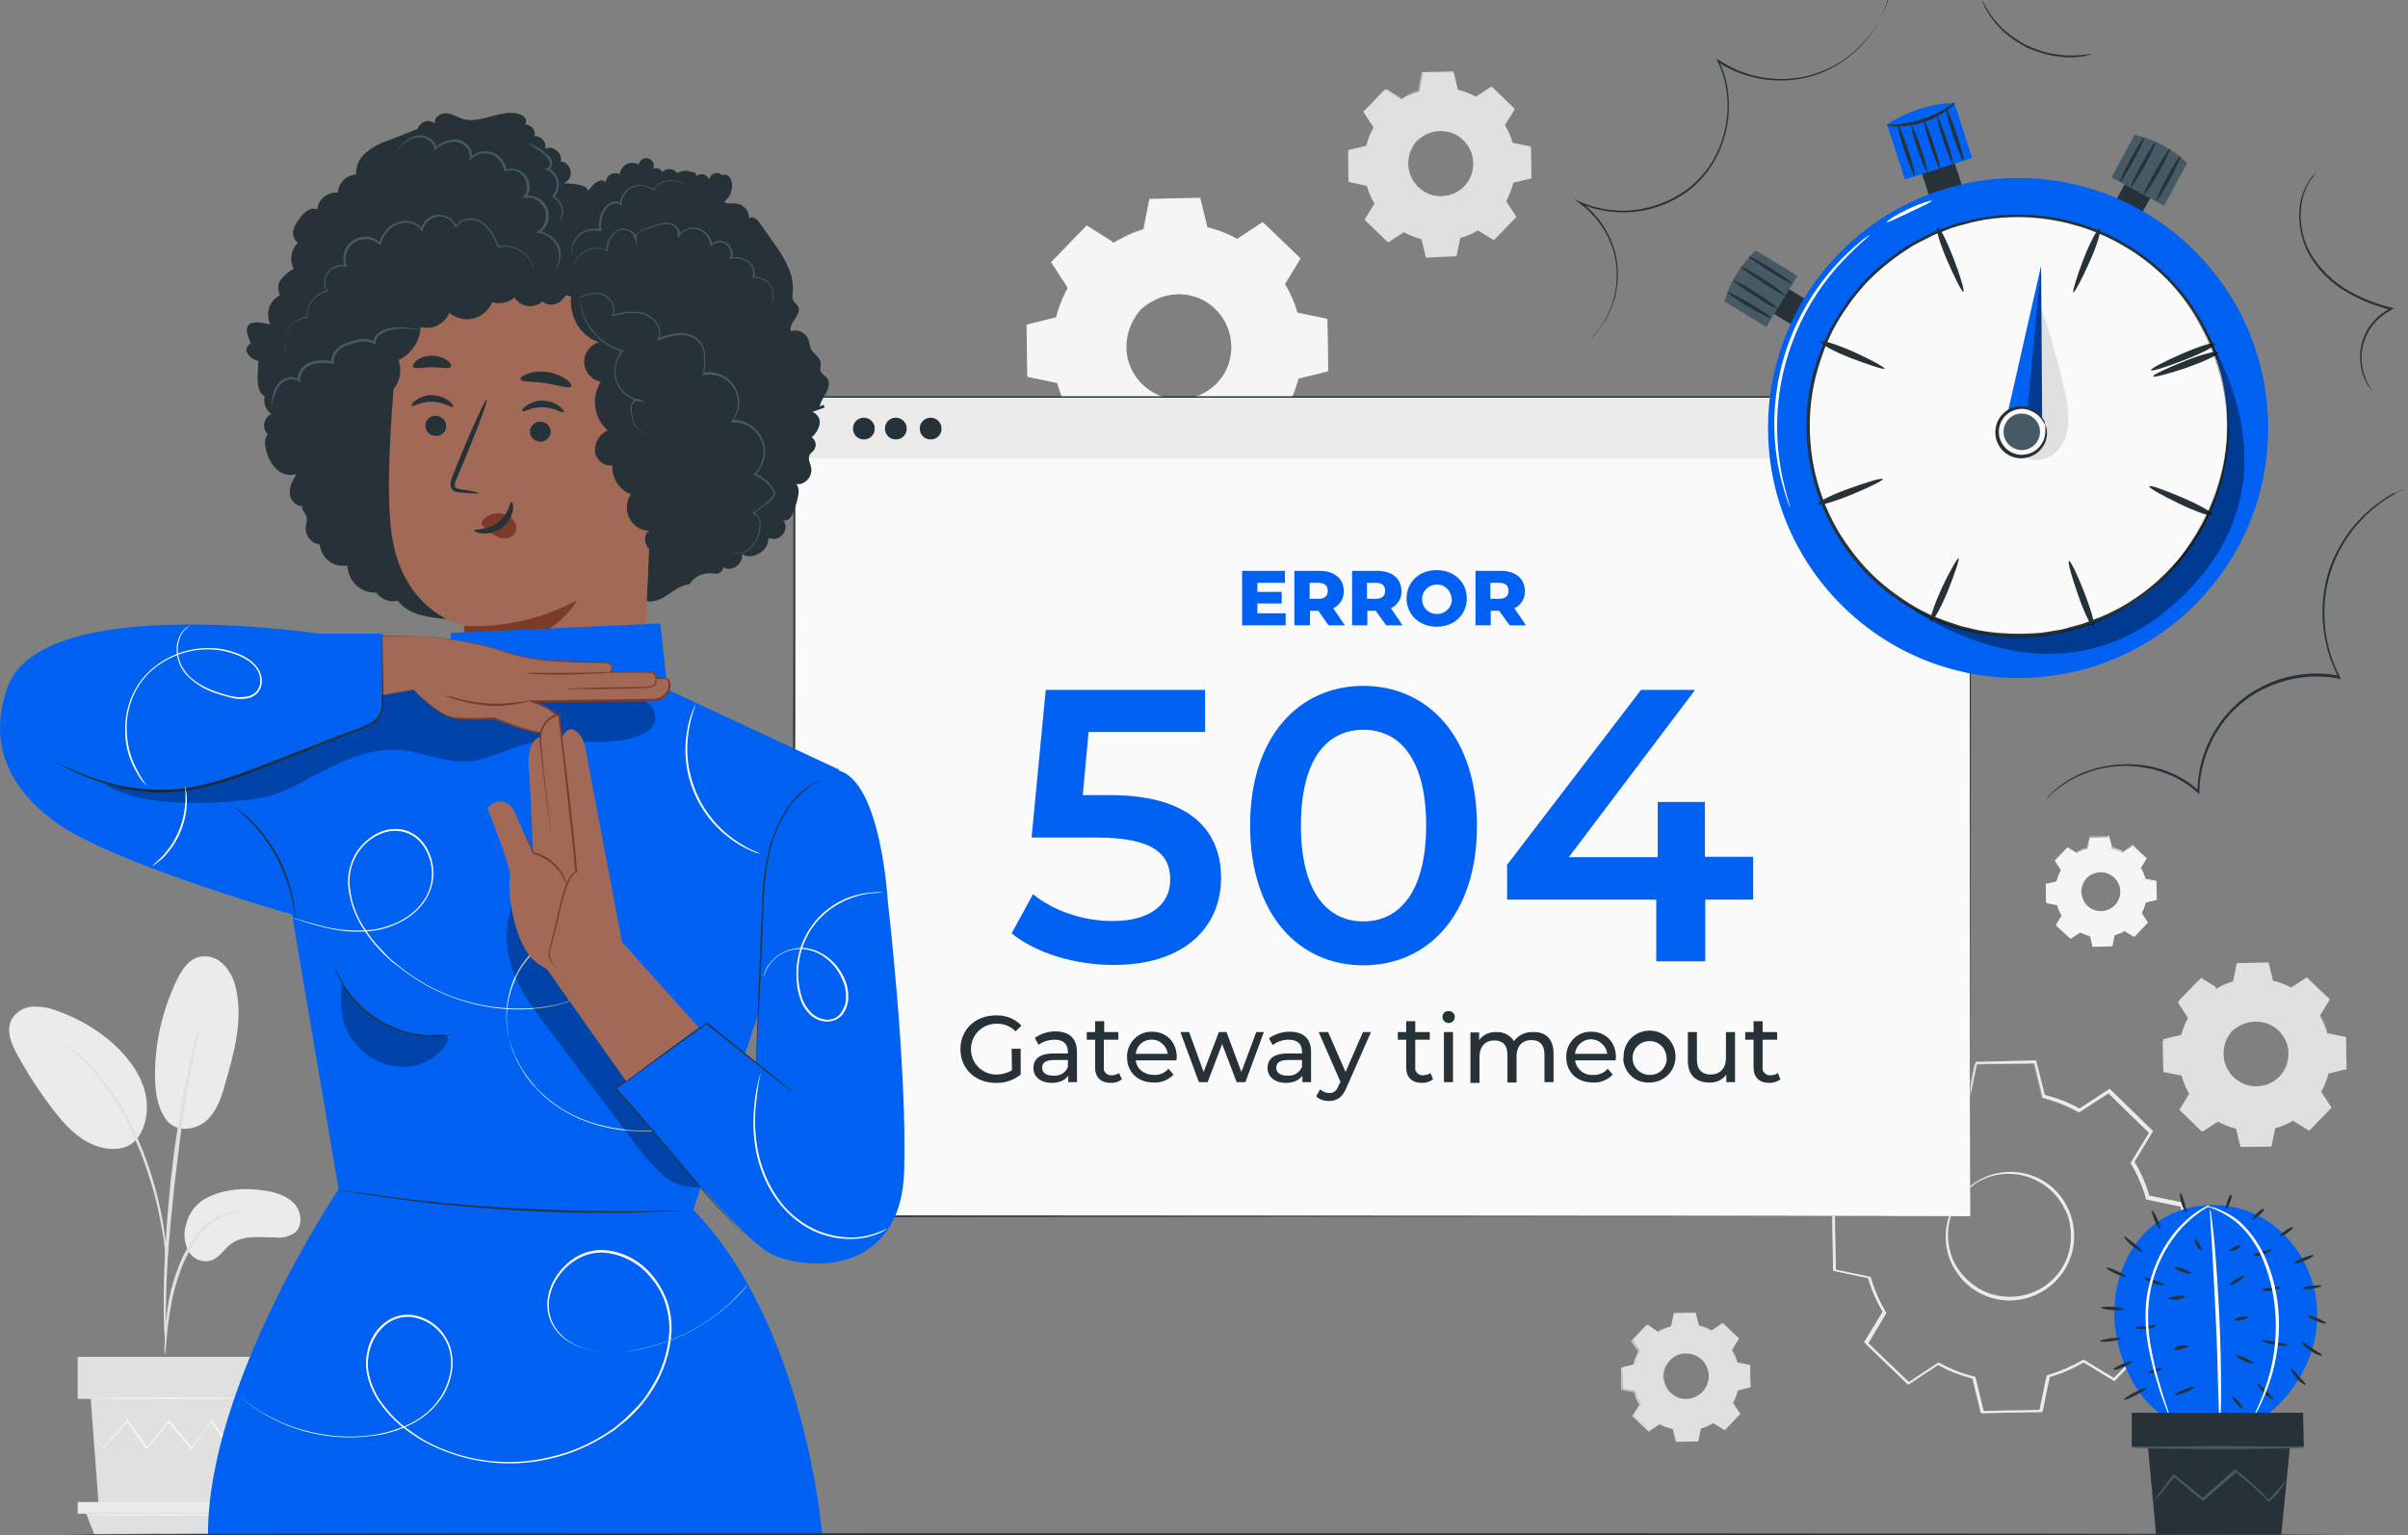 <svg version="1.1" id="Layer_1" xmlns="http://www.w3.org/2000/svg" x="0" y="0" viewBox="0 0 663.4 423.1" style="enable-background:new 0 0 663.4 423.1" xml:space="preserve"><rect x="0" y="0" width="663.4" height="423.1" fill="#808080" stroke="none"/><style>.st0{fill:#f5f5f5}.st1{fill:#ebebeb}.st2{fill:#e0e0e0}.st3{fill:#0061f2}.st4{fill:#fff}.st5{fill:#263238}.st6{fill:#455a64}.st7{fill:#fafafa}.st8{fill:#a36957}.st9{fill:#7c3b29}.st10{opacity:.3}.st11{opacity:.4}</style><g id="background-complete--inject-35"><path class="st0" d="M306.8 66.9c2.6-1.6 5.4-2.8 8.2-3.6l1.7-8.2 13.8-.2 2 8.1c2.9.7 5.7 1.8 8.4 3.3l7-4.6 9.9 9.6-4.3 7.1c1.6 2.6 2.8 5.4 3.6 8.3l8.2 1.7.2 13.8-8.1 2c-.7 2.9-1.8 5.7-3.3 8.4l4.6 7-9.6 9.9-7.1-4.3c-2.6 1.6-5.4 2.8-8.3 3.6L332 137l-13.8.2-2-8.1c-2.9-.7-5.7-1.8-8.4-3.3l-7 4.6-9.9-9.6 4.3-7.1c-1.6-2.6-2.8-5.4-3.6-8.3l-8.2-1.7-.3-13.9 8.1-2c.7-2.9 1.8-5.7 3.3-8.4l-4.6-7 9.6-9.9 7.3 4.4zm7.4 18.4c-5.7 5.9-5.5 15.3.4 20.9 5.9 5.7 15.3 5.5 20.9-.4 5.7-5.9 5.5-15.3-.4-20.9-5.9-5.6-15.2-5.5-20.9.4z"/><path class="st0" d="M314.2 85.3c.8-1 1.7-1.8 2.8-2.4 2.9-1.9 6.3-2.7 9.7-2.3 2.3.2 4.6 1 6.6 2.3 2.3 1.5 4.1 3.6 5.3 6 1.3 2.7 1.8 5.7 1.4 8.7-.9 6.6-5.9 11.9-12.5 12.9-1.5.3-3.1.3-4.6.1-1.5-.2-2.9-.6-4.2-1.2-2.5-1.1-4.6-2.9-6.2-5.1-1.4-1.9-2.2-4.2-2.6-6.5-.5-3.4.2-6.8 1.9-9.7.7-1 1.5-2 2.4-2.8.1.1-.9 1-2 3-1.6 2.9-2.2 6.2-1.7 9.5.8 4.9 4 9 8.5 11 2.6 1.1 5.5 1.5 8.3 1 6.2-1.1 11-6 11.8-12.2.4-2.8-.1-5.7-1.3-8.3-2.1-4.4-6.4-7.5-11.2-8.1-3.3-.4-6.6.3-9.4 2-2.1 1.2-3 2.2-3 2.1z"/><path class="st0" d="M306.8 66.9c-.2-.1-.3-.1-.5-.2l-1.4-.8-5.4-3.2h.2l-9.5 10v-.3l4.6 7 .1.1-.1.1a34.8 34.8 0 0 0-3.2 8.3v.2h-.2l-8.1 2 .2-.3c.1 4.3.2 9 .3 13.8l-.3-.3 8.2 1.7h.2l.1.2c.8 2.9 2 5.6 3.6 8.2l.1.2-.1.2c-1.3 2.2-2.8 4.6-4.3 7.1l-.1-.5 10 9.6-.5-.1c2.2-1.4 4.6-3 7-4.6l.2-.1.2.1c2.6 1.4 5.4 2.5 8.3 3.2l.2.1.1.2c.6 2.5 1.3 5.3 2 8.1l-.4-.3 13.8-.2-.4.3c.5-2.6 1.1-5.4 1.7-8.2v-.2l.2-.1c2.9-.8 5.6-2 8.1-3.5l.2-.1.2.1 7.1 4.3-.5.1 9.6-9.9v.5c-1.5-2.4-3.1-4.7-4.6-7l-.1-.2.1-.2c1.5-2.6 2.5-5.4 3.3-8.3l.1-.2h.2l8.1-2-.3.4c-.1-4.7-.2-9.3-.2-13.8l.3.4-8.2-1.7-.2-.1-.1-.2c-.8-2.9-2-5.6-3.5-8.2l-.1-.2.1-.2 4.3-7.1v.4l-9.9-9.6h.4l-7 4.6-.1.1-.2-.1c-2.6-1.5-5.4-2.6-8.3-3.3h-.2V63c-.7-3-1.4-5.6-2-8.1l.2.2-13.8.2.2-.2c-.7 3.3-1.3 5.9-1.8 8.2v.1h-.1c-2.2.6-4.3 1.4-6.3 2.4l-1.5.8c.1.1-.1.2-.3.3.2-.2.4-.3.5-.4.3-.2.8-.5 1.5-.8 2-1.1 4.1-1.9 6.3-2.6l-.1.1 1.6-8.2v-.2h.1l13.8-.3h.2v.2l2 8.1-.2-.2c3 .7 5.8 1.8 8.5 3.3h-.3l7-4.6.2-.1.2.2c3.1 3 6.5 6.2 10 9.6l.2.2-.1.2-4.3 7.1v-.4c1.6 2.6 2.8 5.4 3.6 8.3l-.3-.3 8.2 1.7.3.1v.3c.1 4.5.2 9.1.2 13.8v.3l-.3.1-8.1 2 .3-.3c-.8 3-1.9 5.9-3.4 8.6v-.4l4.6 7 .2.3-.2.2-9.6 9.9-.2.2-.3-.2-7.1-4.3h.4c-2.6 1.6-5.4 2.8-8.4 3.6l.3-.3c-.6 2.8-1.2 5.6-1.7 8.2l-.1.3h-.3l-13.8.2h-.3l-.1-.3-2-8.1.3.3c-3-.7-5.8-1.9-8.5-3.4h.4l-7 4.6-.3.2-.2-.2-9.9-9.6-.2-.2.1-.2 4.3-7.1v.4c-1.6-2.6-2.8-5.4-3.6-8.4l.3.2-8.2-1.7-.3-.1v-.3c-.1-4.9-.1-9.5-.2-13.8v-.2l.2-.1 8.1-2-.2.2c.7-2.9 1.9-5.8 3.3-8.4v.2c-1.6-2.5-3.2-4.9-4.5-7l-.1-.2.1-.1 9.6-9.9.1-.1.1.1 5.3 3.3 1.4.9c.3.3.4.4.6.5z"/><path class="st1" d="M56.9 330.1c4.9-2.5 10.7-2.9 16.2-2 2.9.5 6 1.4 8 3.6s2.4 6.1.1 8c-1.5 1-3.3 1.5-5.1 1.3-4.3 0-9-.8-12.5 1.8-2 1.5-3.2 3.9-5.6 4.6-2.4.6-4.9-.5-6.1-2.7-1.1-2.2-1.4-4.7-.7-7 .7-3.3 2.8-6.1 5.7-7.6zM45.6 308.3c3 4.3 8.9 2.9 11.6.2s3.9-6.4 4.9-10.1c2.4-8.3 4.8-17 3-25.5-.4-2.6-1.6-5-3.3-6.9-1.8-2-4.4-2.9-7-2.3-3 .8-4.8 3.7-6.1 6.4-3.9 8.1-6 17-6 26 0 4.3.5 8.7 2.9 12.2M37.3 314.4c3.3-3.9 3.9-9.5 2.4-14.4s-4.8-9-8.5-12.4c-4.5-4-9.7-7-15.3-9-2.2-.9-4.5-1.3-6.9-1.2-2.4.1-4.5 1.4-5.8 3.5-1.6 3.1-.1 6.8 1.6 9.8 2.9 5.3 6.3 10.5 10 15.3 3 3.9 6.5 7.7 11 9.5s9.4 1.5 11.8-1.6"/><path class="st2" d="M45.4 373.2c.2-.6.3-1.3.3-2 .1-1.4.3-3.2.5-5.3.3-2.6.7-5.2 1.2-7.8.7-3.1 1.6-6.2 2.8-9.2 1.2-3 2.8-5.8 4.7-8.4 1.6-2.1 3.7-3.8 6-5 1.6-.8 3.3-1.3 5-1.6.7 0 1.3-.1 1.9-.3-.7-.1-1.3-.1-2 0-1.8.1-3.6.6-5.2 1.4-2.5 1.2-4.6 2.9-6.3 5-2 2.6-3.7 5.5-4.9 8.5-1.2 3-2.2 6.2-2.8 9.4-.5 2.6-.8 5.3-1 7.9-.2 2.3-.2 4.1-.3 5.4 0 .7 0 1.3.1 2z"/><path class="st2" d="M45.7 369.1v-3.5c0-2.2 0-5.5.1-9.5.2-8 .9-16.7 2.2-28.9 1.3-11.5 3-24.9 4.8-33.5.4-2 .8-3.8 1.1-5.3s.6-2.9.9-4l.6-2.5c.1-.3.1-.6.2-.9-.1.3-.3.6-.3.9-.2.6-.4 1.5-.8 2.5s-.7 2.4-1.1 4-.8 3.3-1.3 5.3c-2.2 10.3-3.9 20.7-5 31.1-1.3 12.2-1.9 23.4-2 31.5 0 4 0 7.3.1 9.6.1 1 .1 1.9.2 2.6.2 0 .3.3.3.6z"/><path class="st2" d="M45.8 347.6c.1-.9.1-1.8 0-2.7-.1-1.8-.3-4.3-.8-7.4-.6-3.6-1.4-7.2-2.4-10.7-1.2-4.3-2.7-8.6-4.5-12.7-3.1-7.6-7.6-14.5-13.1-20.5-1-1-2-2-3.1-2.9-.5-.4-.9-.8-1.3-1.1l-1.2-.8c-.7-.5-1.5-1-2.3-1.5-.1.2 3.2 2.2 7.5 6.7 5.4 6 9.7 12.9 12.8 20.4 1.8 4.1 3.3 8.3 4.5 12.5 1.2 3.9 1.9 7.5 2.5 10.6s.9 5.5 1.1 7.3c0 1 .1 1.9.3 2.8zM25 385.5l2.2 29.5h37.9l2.1-29.5zM21.4 373.9h50.4v11.6H21.4z"/><path class="st1" d="M21.4 413.9v3.2h49.5v-3.2z"/><path class="st2" d="m26 422.8-2.3-5.7h45.4l-2.7 5.7z"/><path class="st0" d="M66.5 395.2c0 .1-.1.2-.2.3l-.6.8-2.2 2.8-.1.1-.1-.1-5.4-7.5h.3l-5.3 7.6-.2.2-.2-.2-6.3-7.5h.4l-.3.4-5.7 7.1-.2.2-.2-.2-5.3-7.6h.3l-6.6 7.5-.1.1-.1-.1-2.1-3.5c-.2-.4-.4-.7-.5-.9-.1-.1-.1-.2-.2-.3.1.1.2.2.2.3l.6.9c.5.8 1.2 2 2.2 3.4h-.2l6.5-7.6.2-.2.2.2 5.4 7.6h-.4l5.7-7.1.3-.4.2-.2.2.2L53 399h-.3l5.4-7.5.2-.2.2.2 5.3 7.6h-.2l2.3-2.8.6-.7c-.1-.3 0-.4 0-.4zM67.8 385.3c0 .1-9.5.2-21.2.2s-21.2-.1-21.2-.2 9.5-.2 21.2-.2 21.2.1 21.2.2zM69.7 417.4c0 .1-10.3.2-23.1.2s-23.1-.1-23.1-.2 10.3-.2 23.1-.2 23.1.1 23.1.2z"/><path class="st2" d="m545.9 389.4-2.3-9.5c-3.4-.8-6.7-2.1-9.8-3.9l-8.2 5.4-11.7-11.2 5-8.4c-1.8-3-3.2-6.3-4.2-9.6l-9.6-2-.3-16.2 9.5-2.3c.8-3.4 2.1-6.7 3.8-9.8l-5.4-8.2 11.3-11.8 8.3 5.1c3-1.8 6.3-3.2 9.7-4.2l2-9.6 16.2-.3 2.3 9.5c3.4.8 6.7 2.1 9.8 3.9l8.2-5.4 11.7 11.2-5.1 8.3c1.8 3 3.2 6.3 4.2 9.7l9.6 2 .3 16.2-9.5 2.3c-.8 3.4-2.1 6.7-3.8 9.8l5.4 8.2-11.2 11.8-8.3-5.1c-3 1.8-6.3 3.2-9.7 4.2l-2 9.6-16.2.3zm-12.1-13.5c3.1 1.7 6.4 3 9.8 3.9l2.3 9.5 16.1-.3 2-9.6c3.4-1 6.6-2.4 9.7-4.2l8.3 5.1 11.2-11.6-5.3-8.2c1.7-3.1 3-6.4 3.8-9.8l9.5-2.3-.3-16.1-9.6-2c-1-3.4-2.4-6.7-4.2-9.7l5.1-8.3-11.6-11.3-8.2 5.4c-3.1-1.7-6.4-3-9.8-3.9l-2.3-9.5-16.1.3-2 9.6c-3.4 1-6.6 2.4-9.7 4.2l-8.4-5.1-11.1 11.6 5.3 8.2c-1.7 3.1-3 6.4-3.8 9.8l-9.5 2.3.3 16.1 9.6 2c1 3.4 2.4 6.6 4.2 9.7L514 370l11.6 11.2 8.2-5.3zm19.9-17.9c-9.6.1-17.4-7.6-17.5-17.2-.1-9.6 7.6-17.4 17.2-17.5h.3c9.6-.1 17.4 7.6 17.5 17.2.1 9.6-7.6 17.4-17.2 17.5h-.3zm0-34.7h-.3c-9.6.1-17.3 7.9-17.2 17.5.1 9.6 7.9 17.3 17.5 17.2h.3c9.6-.1 17.3-7.9 17.2-17.5-.1-9.6-8-17.3-17.5-17.2z"/><path class="st1" d="M541.2 328.5c.9-1.1 2-2.1 3.2-2.8 3.3-2.2 7.4-3.1 11.3-2.7 2.7.3 5.4 1.2 7.7 2.7 2.7 1.7 4.8 4.2 6.2 7 1.6 3.2 2.1 6.7 1.7 10.2-1 7.7-7 13.9-14.7 15.2-1.8.3-3.6.4-5.3.1-1.7-.2-3.4-.7-4.9-1.4-2.9-1.3-5.4-3.4-7.2-6-4-5.6-4.2-13.1-.7-19 .7-1.2 1.6-2.3 2.7-3.3.1.1-1 1.1-2.4 3.5-1.9 3.4-2.5 7.3-1.9 11.1.4 2.6 1.4 5.1 3 7.2 1.8 2.4 4.2 4.4 6.9 5.6 1.5.7 3.1 1.1 4.7 1.3 1.7.2 3.4.2 5.1-.1 7.2-1.2 12.9-7 13.8-14.3.2-1.7.2-3.4-.1-5.1-.2-1.6-.7-3.2-1.5-4.6-2.5-5.2-7.5-8.7-13.2-9.5-3.8-.5-7.7.3-11 2.3-2.3 1.6-3.3 2.7-3.4 2.6z"/><path class="st1" d="M532.6 307c-.2-.1-.4-.2-.5-.3l-1.6-.9-6.3-3.7h.2l-11.1 11.7v-.3l5.4 8.2.1.1-.1.2c-1.7 3.1-3 6.3-3.8 9.8v.2h-.2l-9.5 2.4.3-.4c.1 5.1.2 10.5.3 16.2l-.3-.4 9.6 2h.2l.1.2c1 3.4 2.4 6.6 4.2 9.6l.1.2-.1.2-5 8.4-.1-.5 11.7 11.2-.6-.1 8.2-5.4.2-.2.2.1c3.1 1.7 6.3 3 9.7 3.8l.3.1.1.3c.7 3 1.5 6.2 2.3 9.5l-.5-.4 16.2-.3-.5.4c.6-3 1.3-6.3 2-9.6l.1-.3.3-.1c3.3-1 6.6-2.4 9.5-4.1l.3-.1.3.1 8.4 5.1-.6.1 11.2-11.6-.1.6-5.3-8.2-.2-.2.1-.3c1.7-3 3-6.3 3.8-9.7l.1-.3.3-.1 9.5-2.3-.4.5c-.1-5.5-.2-10.9-.3-16.2l.4.4-9.6-2h-.3l-.1-.3c-.9-3.4-2.3-6.6-4.1-9.6l-.1-.2.1-.2 5.1-8.4.1.5-11.6-11.3h.5l-8.2 5.3-.2.1-.2-.1c-3.1-1.7-6.3-3-9.7-3.9h-.2v-.2l-2.3-9.5.3.2-16.2.2.2-.2-2 9.6v.1h-.1c-2.6.7-5 1.7-7.4 2.8l-1.7.9-.6.3c.2-.1.4-.3.5-.4.4-.2.9-.6 1.7-1 2.4-1.3 4.8-2.3 7.4-3l-.1.1c.5-2.6 1.2-5.8 1.9-9.6v-.2h.2l16.2-.4h.2l.1.2 2.4 9.5-.2-.2c3.5.8 6.8 2.1 9.9 3.9h-.4l8.2-5.4.3-.2.2.2 11.6 11.3.2.2-.2.3-5.1 8.4v-.5c1.9 3.1 3.3 6.3 4.3 9.8l-.3-.3 9.6 2 .3.1v.4c.1 5.3.2 10.7.3 16.2v.4l-.4.1-9.5 2.3.4-.4c-.9 3.5-2.2 6.8-3.9 9.9v-.5c1.8 2.7 3.6 5.4 5.4 8.2l.2.3-.3.3-11.2 11.6-.3.3-.3-.2-8.4-5.1h.5c-3.1 1.8-6.4 3.3-9.8 4.2l.3-.4c-.7 3.3-1.4 6.5-2 9.6l-.1.4h-.4l-16.2.3h-.4l-.1-.4c-.8-3.3-1.6-6.5-2.3-9.5l.3.4c-3.5-.9-6.8-2.2-9.9-3.9h.5l-8.2 5.4-.3.2-.3-.3-11.6-11.2-.3-.2.2-.3 5.1-8.4v.5c-1.8-3.1-3.3-6.4-4.2-9.8l.3.3-9.6-2-.3-.1v-.3c-.1-5.7-.2-11.1-.2-16.2v-.3l.3-.1 9.5-2.3-.2.2c.9-3.5 2.2-6.8 3.9-9.9v.3c-1.9-3-3.7-5.7-5.3-8.2l-.1-.2.1-.1 11.3-11.5.1-.1.1.1 6.2 3.8 1.6 1c-.1.5.1.6.3.7z"/><path class="st2" d="M610.3 272.8c1.6-1 3.3-1.7 5.1-2.2l1-5 8.5-.1 1.2 5c1.8.4 3.5 1.1 5.2 2l4.3-2.8 6.1 5.9-2.7 4.4c1 1.6 1.7 3.3 2.2 5.1l5 1 .2 8.5-5 1.2c-.4 1.8-1.1 3.5-2 5.2l2.8 4.3-5.9 6.1-4.4-2.7c-1.6 1-3.3 1.7-5.1 2.2l-1 5-8.5.1-1.2-5c-1.8-.4-3.5-1.1-5.2-2l-4.3 2.8-6.1-5.9 2.7-4.4c-1-1.6-1.7-3.3-2.2-5.1l-5-1-.2-8.5 5-1.2c.4-1.8 1.1-3.5 2-5.2l-2.8-4.3 5.9-6.1 4.4 2.7zm4.6 11.3c-3.5 3.6-3.4 9.4.2 12.9s9.4 3.4 12.9-.2 3.4-9.4-.2-12.9-9.4-3.4-12.9.2z"/><path class="st2" d="M614.9 284.1c.5-.6 1.1-1.1 1.7-1.5 1.8-1.2 3.9-1.6 6-1.4 3.2.3 5.9 2.3 7.3 5.1.4.8.7 1.7.8 2.6.2.9.2 1.9 0 2.8-.5 4.1-3.7 7.3-7.7 8-.9.2-1.9.2-2.8 0-.9-.1-1.8-.4-2.6-.7-1.5-.7-2.8-1.8-3.8-3.1-2.1-3-2.2-6.9-.4-10 .5-.7.9-1.3 1.5-1.8l-1.2 1.8c-1 1.8-1.3 3.8-1 5.9.2 1.4.8 2.7 1.6 3.8.9 1.3 2.2 2.3 3.7 3 1.6.7 3.4.9 5.1.6 3.8-.6 6.8-3.7 7.3-7.6.1-.9.1-1.8 0-2.7-.1-.8-.4-1.7-.8-2.4-.7-1.4-1.8-2.7-3.1-3.5-1.2-.8-2.5-1.3-3.9-1.4-2-.3-4.1.2-5.8 1.2-.7.4-1.3.9-1.9 1.3z"/><path class="st2" d="M610.3 272.8c-.1 0-.2-.1-.3-.1l-.8-.5-3.3-2h.1l-5.9 6.2v-.2l2.8 4.3v.2c-.9 1.6-1.6 3.3-2 5.1v.1h-.1l-5 1.2.2-.2c0 2.7.1 5.5.2 8.5l-.2-.2 5 1h.1v.1c.5 1.8 1.2 3.5 2.2 5l.1.1-.1.1-2.7 4.4v-.3l6.2 5.9h-.3l4.3-2.8.1-.1.1.1c1.6.9 3.3 1.6 5.1 2h.2v.1c.4 1.6.8 3.3 1.2 5l-.2-.2 8.5-.1-.2.2c.3-1.6.7-3.3 1-5v-.1h.2c1.8-.5 3.4-1.2 5-2.2l.1-.1.1.1 4.4 2.7h-.3l5.9-6.1v.3c-1-1.5-1.9-2.9-2.8-4.3l-.1-.1.1-.1c.9-1.6 1.6-3.3 2-5.1v-.1h.2l5-1.2-.2.2c0-2.9-.1-5.8-.1-8.5l.2.2-5-1.1h-.1v-.2c-.5-1.8-1.2-3.5-2.2-5l-.1-.1.1-.1 2.7-4.4v.3l-6.1-5.9h.2l-4.3 2.8-.1.1h-.1c-1.6-.9-3.3-1.6-5.1-2h-.2v-.1c-.4-1.8-.8-3.5-1.2-5l.2.1-8.5.1.1-.1c-.4 2-.8 3.7-1.1 5-1.3.4-2.7.9-3.9 1.5l-.9.5-.4.1.2-.3c.2-.1.5-.3.9-.5 1.2-.7 2.5-1.2 3.9-1.6l-.1.1 1-5v-.1h.1l8.5-.2h.2v.1c.4 1.5.8 3.2 1.2 5l-.1-.1c1.8.4 3.6 1.1 5.2 2h-.2l4.3-2.8.1-.1.1.1 6.2 5.9.1.1-.1.1-2.7 4.4v-.2c1 1.6 1.7 3.3 2.2 5.2l-.2-.2 5 1h.2v.2c0 2.8.1 5.6.2 8.5v.2h-.2l-5 1.2.2-.2c-.4 1.8-1.1 3.6-2.1 5.2v-.1c.9 1.4 1.9 2.9 2.8 4.3l.1.2-.1.1-5.9 6.1-.2.1-.2-.1-4.4-2.7h.2c-1.6 1-3.3 1.7-5.2 2.2l.2-.2c-.4 1.7-.7 3.5-1 5v.2h.3l-8.5.1h-.3v-.2l-1.2-5 .2.2c-1.8-.5-3.6-1.1-5.2-2.1h.3l-4.3 2.8-.2.1-.1-.1-6.1-5.9-.1-.1.1-.2 2.7-4.4v.2c-1-1.6-1.7-3.3-2.2-5.2l.2.1-5-1.1h-.2v-.2c0-3-.1-5.8-.1-8.5v-.1h.2l5-1.2-.1.1c.5-1.8 1.2-3.6 2.1-5.2v.1l-2.8-4.3-.1-.1.1-.1c2.4-2.5 4.4-4.5 6-6.1h.1l3.2 2 .8.5-.2.8zM385.9 27.4c1.6-1 3.3-1.7 5.1-2.2l1-5 8.5-.2 1.2 5c1.8.4 3.5 1.1 5.2 2l4.3-2.8 6.1 5.9-2.7 4.4c1 1.6 1.7 3.3 2.2 5.1l5 1 .1 8.5-5 1.2c-.4 1.8-1.1 3.5-2 5.2l2.8 4.3-5.9 6.1-4.4-2.7c-1.6 1-3.3 1.7-5.1 2.2l-1 5-8.5.2-1.2-5c-1.8-.4-3.5-1.1-5.2-2l-4.3 2.8-6.1-5.9 2.7-4.4c-1-1.6-1.7-3.3-2.2-5.1l-5-1-.1-8.5 5-1.2c.4-1.8 1.1-3.5 2-5.2l-2.8-4.3 5.9-6.1 4.4 2.7zm4.5 11.3c-3.5 3.6-3.4 9.4.2 12.9s9.4 3.4 12.9-.2 3.4-9.4-.2-12.9-9.3-3.4-12.9.2z"/><path class="st2" d="M390.4 38.7c.5-.6 1.1-1.1 1.7-1.5 1.8-1.1 3.9-1.6 6-1.4 1.4.2 2.8.6 4 1.4 1.4.9 2.5 2.2 3.3 3.7.8 1.7 1.1 3.5.9 5.4-.5 4.1-3.7 7.3-7.7 8-1.8.3-3.7.1-5.4-.7-1.5-.7-2.8-1.8-3.8-3.2-2.1-3-2.2-6.9-.4-10 .4-.6.8-1.2 1.4-1.7-.5.6-.9 1.2-1.3 1.9-1 1.8-1.3 3.8-1 5.9.5 3 2.4 5.5 5.2 6.8.8.4 1.6.6 2.5.7.9.1 1.8.1 2.7-.1 3.8-.6 6.8-3.7 7.3-7.6.2-1.7 0-3.5-.8-5.1-.7-1.4-1.8-2.7-3.1-3.6-1.2-.8-2.5-1.3-3.9-1.4-2-.3-4.1.2-5.8 1.2-1.2.8-1.7 1.4-1.8 1.3z"/><path class="st2" d="M385.9 27.4c-.1 0-.2-.1-.3-.2l-.8-.5-3.3-2h.1l-5.9 6.2v-.2l2.8 4.3v.2c-.9 1.6-1.6 3.3-2 5.1v.1h-.1l-5 1.2.1-.2c0 2.7.1 5.5.2 8.5l-.2-.2 5 1h.1v.1c.5 1.8 1.2 3.4 2.2 5l.1.1-.1.1-2.7 4.4v-.3l6.1 5.9h-.3c1.4-.9 2.8-1.8 4.3-2.8l.1-.1.1.1c1.6.9 3.3 1.6 5.1 2h.1v.2c.4 1.6.8 3.3 1.2 5l-.2-.2 8.5-.2-.2.2c.3-1.6.7-3.3 1-5V65h.1c1.8-.5 3.4-1.2 5-2.2l.1-.1.1.1 4.6 2.8h-.3l5.9-6.1v.5l-2.8-4.3-.1-.1.1-.1c.9-1.6 1.6-3.3 2-5.1v-.2h.1l5-1.2-.2.2c0-2.9-.1-5.8-.1-8.5l.2.2-5-1h-.1v-.1c-.5-1.8-1.2-3.4-2.2-5l-.1-.1.1-.1 2.7-4.4v.3l-6.1-6.1h.2l-4.3 2.8-.1.1-.1-.1c-1.6-.9-3.3-1.6-5.1-2h-.1V25c-.4-1.8-.8-3.5-1.2-5l.1.1-8.5.1.1-.1c-.4 2-.8 3.7-1.1 5-1.3.4-2.6.9-3.9 1.5l-.9.5c-.1.1-.2.1-.3.2.1-.1.2-.1.3-.2.2-.1.5-.3.9-.5 1.2-.7 2.5-1.2 3.9-1.6l-.1.1c.3-1.4.6-3 1-5.1v-.1h.1l8.5-.2h.1v.1c.4 1.5.8 3.2 1.2 5l-.1-.1c1.8.4 3.6 1.1 5.2 2h-.2l4.3-2.8.1-.1.1.1 6.1 5.9.1.1-.1.2-2.7 4.4v-.2c1 1.6 1.7 3.4 2.2 5.2l-.2-.2 5 1h.2v.2c0 2.8.1 5.6.2 8.5v.2h-.2l-5 1.2.2-.2c-.4 1.8-1.1 3.6-2.1 5.2v-.3l2.9 4.4.1.2-.1.2-5.9 6.1-.1.2-.2-.1-4.4-2.7h.3c-1.6 1-3.3 1.7-5.2 2.2l.2-.2c-.4 1.7-.7 3.5-1.1 5v.2h-.2l-8 .4h-.2v-.2l-1.2-5 .2.2c-1.8-.5-3.6-1.2-5.2-2.1h.3l-4.3 2.8-.2.1-.1-.1c-2.1-2.1-4.2-4.1-6.1-5.9l-.1-.1.1-.2 2.7-4.4v.2c-1-1.6-1.7-3.3-2.2-5.2l.2.2-5-1.1h-.2V50c0-3-.1-5.8-.1-8.5v-.2h.1l5-1.2-.1.1c.5-1.8 1.2-3.6 2.1-5.2v.2l-2.8-4.3-.1-.1.1-.1 6-6.1h.1l3.2 2 .8.5c-.3.2-.2.2-.1.3zM456.8 367c1.1-.7 2.3-1.2 3.6-1.5l.7-3.5 5.9-.1.9 3.5c1.3.3 2.5.8 3.6 1.4l3-2 4.3 4.1-1.9 3.1c.7 1.1 1.2 2.3 1.5 3.5l3.5.7.1 5.9-3.5.9c-.3 1.3-.8 2.5-1.4 3.6l2 3-4.1 4.3-3-1.9c-1.1.7-2.3 1.2-3.5 1.5l-.7 3.5-5.9.1-.9-3.5c-1.3-.3-2.5-.8-3.6-1.4l-3 2-4.3-4.1 1.9-3.1c-.7-1.1-1.2-2.3-1.5-3.6l-3.5-.7-.1-5.9 3.5-.9c.3-1.3.8-2.5 1.4-3.6l-2-3 4.1-4.3 2.9 2zm3.2 7.9c-2.5 2.5-2.4 6.6.1 9 2.5 2.5 6.6 2.4 9-.1 2.5-2.5 2.4-6.6-.1-9-2.6-2.5-6.6-2.5-9 .1z"/><path class="st2" d="M460 374.9c.3-.4.7-.7 1.2-1 1.2-.8 2.7-1.2 4.2-1 1 .1 2 .4 2.8 1 1 .6 1.8 1.5 2.3 2.6.6 1.2.8 2.5.6 3.8-.4 2.8-2.6 5.1-5.4 5.6-.7.1-1.3.1-2 0-.6-.1-1.2-.2-1.8-.5-1.1-.5-2-1.2-2.6-2.2-.6-.8-1-1.8-1.1-2.8-.2-1.5.1-2.9.8-4.2.2-.6.5-1 1-1.3-.3.4-.6.8-.9 1.3-1.2 2.1-1 4.8.4 6.7.6.9 1.5 1.6 2.5 2.1 1.1.5 2.4.6 3.6.4 2.7-.5 4.7-2.6 5.1-5.3.1-.6.1-1.2 0-1.9-.1-.6-.3-1.2-.5-1.7-.5-1-1.2-1.9-2.1-2.5-.8-.5-1.7-.9-2.7-1-1.4-.2-2.8.1-4.1.8-.9.7-1.3 1.1-1.3 1.1z"/><path class="st2" d="m456.8 367-.2-.1-.6-.3-2.3-1.4h.1l-4.1 4.3v-.1l2 3v.1c-.6 1.1-1.1 2.3-1.4 3.6v.1h-.1l-3.5.9.1-.1c0 1.9.1 3.9.1 5.9l-.1-.1 3.5.7h.1v.1c.4 1.2.9 2.4 1.5 3.5v.2l-1.9 3.1v-.4l4.3 4.1h-.2l3-2 .1-.1h.1c1.1.6 2.3 1.1 3.6 1.4h.1v.1c.3 1.1.6 2.3.9 3.5l-.2-.1 5.9-.1-.2.1.7-3.5v-.1h.1c1.2-.3 2.4-.9 3.5-1.5l.1-.1.1.1 3.1 1.9h-.2c1.4-1.5 2.8-2.9 4.1-4.3v.2l-2-3-.1-.1.1-.1c.6-1.1 1.1-2.3 1.4-3.6v-.1h.1l3.5-.9-.1.2c0-2-.1-4-.1-5.9l.1.2-3.5-.7h-.1v-.1c-.3-1.2-.9-2.4-1.5-3.5v-.2l1.9-3.1v.2l-4.2-4.1h.2l-3 2h-.2c-1.1-.6-2.3-1.1-3.6-1.4h-.1v-.1c-.3-1.3-.6-2.4-.8-3.5l.1.1-6 .1.1-.1c-.3 1.4-.5 2.5-.8 3.5-.9.2-1.8.6-2.7 1l-.6.3-.2.3c.1-.1.2-.1.3-.2.1-.1.3-.2.6-.4.9-.5 1.8-.8 2.7-1.1.2-1 .4-2.1.7-3.5h.1l5.9-.1h.1v.1c.3 1.1.5 2.2.9 3.5l-.1-.1c1.3.3 2.5.8 3.6 1.4h-.1l3-2 .1-.1.1.1 4.3 4.1.1.1-.1.2-1.9 3.1v-.2c.7 1.1 1.2 2.3 1.6 3.6l-.1-.1 3.5.7h.1v.1c0 1.9 0 3.9.1 6v.1h-.1l-3.5.9.1-.1c-.3 1.3-.8 2.5-1.4 3.6v-.2l2 3 .1.1-.1.1c-1.3 1.4-2.7 2.8-4.1 4.3l-.1.1-.2-.1-3.1-1.9h.2c-1.1.7-2.3 1.2-3.6 1.6l.1-.1c-.3 1.2-.5 2.4-.7 3.5v.1h-.1l-6 .1h-.1v-.1c-.3-1.2-.6-2.4-.9-3.5l.1.1c-1.3-.3-2.6-.7-3.8-1.4h.2l-3 2-.1.1-.1-.1-4.3-4.1-.1-.1.1-.1 1.9-3.1v.2c-.7-1.1-1.2-2.3-1.5-3.6l.1.1-3.5-.7h-.1v-.1c0-2.1-.1-4.1-.1-5.9v-.1h.1l3.5-.8-.2-.1c.3-1.3.8-2.5 1.4-3.6v.1c-.7-1.1-1.4-2.1-2-3v-.1h.1l4.1-4.3 2.3 1.4.6.4.3.1z"/><path class="st0" d="M572.2 235.1c.9-.6 1.9-1 3-1.3l.6-3 5.1-.1.7 3c1.1.3 2.1.7 3.1 1.2l2.6-1.7 3.7 3.5-1.6 2.6c.6 1 1 2 1.3 3l3 .6.1 5.1-3 .7c-.3 1.1-.7 2.1-1.2 3.1l1.7 2.6-3.5 3.7-2.6-1.6c-.9.6-1.9 1-3 1.3l-.6 3-5.1.1-.7-3c-1.1-.3-2.1-.7-3.1-1.2l-2.6 1.7-3.7-3.5 1.6-2.6c-.6-.9-1-1.9-1.3-3l-3-.6-.1-5.1 3-.7c.3-1.1.7-2.1 1.2-3.1l-1.7-2.6 3.5-3.7 2.6 1.6zm2.7 6.8c-2.1 2.2-2 5.6.1 7.7 2.2 2.1 5.6 2 7.7-.1 2.1-2.2 2-5.6-.1-7.7-2.1-2.1-5.6-2.1-7.7.1z"/><path class="st0" d="M574.9 241.9c.3-.4.6-.7 1-.9 1.1-.7 2.3-1 3.6-.9 1.9.2 3.6 1.4 4.4 3.1.5 1 .7 2.1.5 3.2-.2 1.2-.7 2.3-1.5 3.2-.8.9-1.9 1.4-3.1 1.6-.6.1-1.1.1-1.7 0-.5-.1-1.1-.2-1.5-.5-2.8-1.2-4-4.5-2.8-7.3l.3-.6c.1-.3.4-.6.8-.9 0 0-.3.3-.8 1.1-.6 1.1-.8 2.3-.6 3.5.1.8.5 1.6.9 2.3.6.8 1.3 1.4 2.2 1.8.5.2 1 .4 1.5.4.5.1 1.1.1 1.6 0 2.3-.4 4.1-2.2 4.4-4.5.1-.5.1-1.1 0-1.6s-.2-1-.5-1.5c-.4-.9-1-1.6-1.8-2.1-.7-.5-1.5-.8-2.3-.9-1.2-.2-2.4.1-3.5.7-.8.5-1.1.8-1.1.8z"/><path class="st0" d="m572.2 235.1-.2-.1-.5-.3-2-1.2h.1l-3.5 3.7v-.1l1.7 2.6c-.5 1-.9 2-1.2 3.1v.1h-.1l-3 .7.1-.1c0 1.6.1 3.3.1 5.1l-.1-.1 3 .6h.1v.1c.3 1.1.7 2.1 1.3 3v.2c-.5.8-1 1.7-1.6 2.6v-.2l3.7 3.5h-.2l2.6-1.7h.2c1 .5 2 .9 3.1 1.2h.1v.1c.2.9.5 2 .7 3l-.2-.1 5.1-.1-.2.1.6-3v-.1h.1c1.1-.3 2.1-.7 3-1.3h.2l2.6 1.6h-.2l3.5-3.7v.2l-1.7-2.6v-.2c.5-1 .9-2 1.2-3.1v-.1h.1l3-.7-.1.1c0-1.7 0-3.4-.1-5.1l.1.1-3-.6h-.1v-.1c-.3-1.1-.7-2.1-1.3-3v-.2l1.6-2.6v.2l-3.7-3.6h.2l-2.6 1.7h-.2c-1-.5-2-1-3.1-1.2h-.1v-.1c-.3-1.1-.5-2.1-.7-3l.1.1-5.1.1h.1c-.3 1.2-.5 2.2-.7 3-.8.2-1.6.5-2.3.9l-.5.3v.3l.2-.2c.1-.1.3-.2.5-.3.7-.4 1.5-.7 2.3-1 .2-.8.4-1.8.6-3v-.1h.1l5.1-.1h.1v.1c.2.9.5 1.9.8 3l-.1-.1c1.1.3 2.1.7 3.1 1.2h-.1l2.6-1.7.1-.1.1.1 3.7 3.5.1.1v.1l-1.6 2.6v-.1c.6 1 1 2 1.3 3.1l-.1-.1 3 .6h.1v.1c0 1.7.1 3.4.1 5.1v.1h-.1l-3 .7.1-.1c-.3 1.1-.7 2.2-1.2 3.1v-.2l1.7 2.6.1.1-.1.1-3.5 3.7-.1.1-.1-.1-2.6-1.6h.2c-1 .6-2 1-3.1 1.3l.1-.1c-.2 1-.4 2.1-.6 3v.1h-.1l-5.1.1h-.1v.2l-.7-3 .1.1c-1.1-.3-2.1-.7-3.1-1.2h.2l-2.6 1.7-.1.1-.1-.1-3.8-3.4-.1-.1.1-.1c.5-.9 1.1-1.8 1.6-2.6v.1c-.6-1-1-2-1.3-3.1l.1.1-3-.6h-.1v-.1c0-1.8 0-3.5-.1-5.1v-.1h.1l3-.7-.1.1c.3-1.1.7-2.1 1.2-3.1v.1l-1.7-2.6v-.1l3.6-3.6 2 1.2c.2.1.4.2.5.3l-.2-.1z"/></g><g id="Plant--inject-35"><path class="st3" d="M596.9 390.7c-9.1-5.3-14-17.6-14.4-27.7s3.8-20.6 12.1-26.4c8.7-6.1 21.1-6 30-.2s14.2 16.5 13.8 27.1-6.2 20.8-14.7 27"/><path class="st4" d="M611.5 391.7c-.1-.8-.2-1.5-.2-2.3 0-1.6-.1-3.8-.2-6.3-.1-5.3-.3-12.6-.7-20.7s-.8-15.4-1.1-20.7c-.2-2.5-.3-4.6-.4-6.3-.1-.8-.1-1.5 0-2.3.2.8.3 1.5.4 2.3.2 1.5.4 3.6.7 6.2.5 5.3 1 12.6 1.4 20.7s.5 15.4.5 20.8c0 2.7 0 4.8-.1 6.3-.1.8-.2 1.6-.3 2.3z"/><path class="st5" d="M585.2 360.8c0 .2-1.5.3-3.2.2s-3.2-.5-3.2-.7 1.5-.3 3.2-.2 3.3.5 3.2.7zM585.7 351.8c-.1.2-1.3-.1-2.8-.8s-2.5-1.3-2.5-1.6 1.3.1 2.8.8 2.6 1.3 2.5 1.6zM590.4 345c-.1.2-1.5-.5-3-1.7s-2.4-2.5-2.2-2.6 1.3.8 2.8 2 2.5 2.2 2.4 2.3zM595.1 338.7c-.2.1-.9-1-1.5-2.4s-.9-2.6-.7-2.7.9 1 1.5 2.4.9 2.6.7 2.7zM602.4 334.2c-.2.1-.9-1-1.4-2.6s-.5-2.9-.3-2.9.7 1.2 1.1 2.7.8 2.7.6 2.8zM614.7 329.2c.2.1.1 1-.3 2.1s-.9 1.9-1.1 1.9-.1-1 .3-2.1.8-2 1.1-1.9zM623.7 333.1c.2.2-.4 1-1.3 1.8s-1.7 1.3-1.9 1.2.4-1 1.3-1.8 1.8-1.4 1.9-1.2zM631.7 338.2c.1.2-.6.9-1.6 1.6s-1.9 1.1-2.1.9.6-.9 1.6-1.6 2-1.1 2.1-.9zM637.4 345.9c.1.2-1 .9-2.5 1.5s-2.7 1-2.8.7 1-.9 2.5-1.5 2.7-.9 2.8-.7zM639.6 354.3c0 .2-1.1.6-2.5.8s-2.6.1-2.7-.1 1.1-.6 2.5-.7 2.7-.2 2.7 0zM640.8 364.7c-.1.2-1.3-.1-2.7-.7s-2.5-1.3-2.4-1.5 1.3.1 2.7.7 2.5 1.2 2.4 1.5zM639.8 373.5c-.1.2-1.6-.1-3.2-1.2s-2.6-2.3-2.4-2.5 1.3.8 2.9 1.8 2.8 1.7 2.7 1.9zM635.2 381.6c-.1.2-1.4-.5-2.5-1.8s-1.8-2.5-1.6-2.7 1.1.9 2.2 2.1 2 2.2 1.9 2.4zM591.3 382.5c.1.2-1.2 1.1-2.9 2s-3.2 1.4-3.3 1.2 1.2-1.1 2.9-2 3.2-1.4 3.3-1.2zM587.3 375.2c.1.2-.9.9-2.3 1.5s-2.6 1-2.7.7.9-.9 2.3-1.5 2.6-.9 2.7-.7zM584.4 368.8c0 .2-1.2.6-2.8.8s-2.9.2-3 0 1.2-.6 2.8-.8 2.9-.3 3 0zM594 365.2c.1.2-1.2.8-2.8 1s-3-.1-3-.3 1.3-.4 2.9-.5 2.9-.4 2.9-.2zM602 357.2c.1.2-.9.7-2.2.9s-2.4-.2-2.4-.4 1-.3 2.3-.5 2.3-.2 2.3 0zM603.6 350.9c-.1.2-1.1.1-2.4-.4s-2.2-1-2.1-1.2 1.1-.1 2.4.4 2.2.9 2.1 1.2zM606.5 344.4c-.2.2-.9-.3-1.4-1.2s-.6-1.8-.3-1.8.6.6 1.1 1.4.8 1.4.6 1.6zM603 370.9c0 .2-.9.6-2.1.9-.6.2-1.1.2-1.7.2l-.2-.5h.5s-.1.2-.3.4l-.2-.5c.5-.3 1.1-.4 1.7-.6 1.2-.1 2.2-.2 2.3.1zM604.6 382.2c.1.2-1.1.9-2.6 1.5s-2.8.9-2.9.7 1.1-.9 2.6-1.5 2.8-.9 2.9-.7zM595.6 377.1c.1.2-.7.7-1.8 1s-2 .5-2 .2.7-.7 1.8-1 1.9-.4 2-.2zM596.3 354.1c0 .2-1.4.1-3-.5s-2.7-1.3-2.6-1.5 1.4.2 2.9.7 2.7 1.1 2.7 1.3zM618.2 351.6c.1.2-.6.9-1.7 1.6s-2.1 1.1-2.2.9.6-.9 1.7-1.6 2.1-1.1 2.2-.9zM619.4 362.9c0 .2-.8.6-1.8.8s-1.9.2-2 0 .8-.6 1.8-.8 1.9-.2 2 0zM620.8 375.7c-.1.2-1.3-.1-2.6-.7s-2.3-1.3-2.2-1.5 1.3.1 2.6.7 2.3 1.3 2.2 1.5zM617.8 388.2c-.2.1-.9-.5-1.7-1.4s-1.2-1.8-1-1.9.9.5 1.7 1.4 1.2 1.8 1 1.9zM617.2 343.2c.1.2-.3.8-1.2 1.2s-1.7.5-1.7.2.6-.6 1.3-1 1.5-.6 1.6-.4zM628 354.7c.1.2-.9.8-2.3 1s-2.5-.1-2.5-.3 1.1-.4 2.3-.6 2.4-.4 2.5-.1zM625.8 344.3c.1.2-.9.9-2.3 1.4s-2.6.5-2.7.2 1.1-.6 2.4-1 2.5-.8 2.6-.6zM630.3 370.6c0 .2-1.7.4-3.7 0s-3.6-1.1-3.5-1.3 1.7.1 3.6.5 3.6.6 3.6.8zM626.3 385.6c-.1.2-1.4-.5-2.6-1.8s-2-2.5-1.8-2.6 1.2.8 2.4 2 2.2 2.2 2 2.4z"/><path class="st4" d="M608.8 332.2c.1.2-3.4 1.6-7.5 5.9-5.2 5.7-8.5 12.9-9.3 20.6-.4 4.2-.2 8.5.6 12.6.6 3.4 1.4 6.8 2.4 10.1.8 2.9 1.6 5.1 2.1 6.7.3.8.5 1.6.7 2.5-.4-.8-.7-1.6-1-2.4-.6-1.6-1.5-3.8-2.3-6.7-1.1-3.3-1.9-6.7-2.6-10.2-.8-4.2-1-8.6-.6-12.9 1.1-9.2 5.5-16.8 9.8-21 1.7-1.7 3.5-3.2 5.6-4.4.6-.3 1.1-.6 1.7-.9 0 .2.2.1.4.1z"/><path class="st4" d="M620.4 391.3c-.2-.1 1.9-3.3 3.8-9.2 2.6-7.6 3.4-15.7 2.3-23.6-.6-4.4-1.8-8.6-3.6-12.6-1.5-3.2-3.6-6.2-6.2-8.6-1.8-1.6-3.9-2.9-6.1-3.9-1.6-.7-2.5-.8-2.5-.9h.7c.7.1 1.3.3 1.9.5 2.3.9 4.5 2.1 6.4 3.7 2.7 2.5 4.9 5.5 6.5 8.8 1.9 4.1 3.2 8.4 3.8 12.8 1.1 8.1.2 16.3-2.6 23.9-.5 1.5-1.1 2.7-1.6 3.9s-1 2.1-1.4 2.8c-.4.9-.8 1.7-1.4 2.4z"/><path class="st5" d="M587.3 389.3h47.2l.2 9.4h-47.4z"/><path class="st5" d="m591.3 394 2.7 28.8h34.5l2.8-28.5z"/><path class="st6" d="M634.7 398.9c0 .2-10.6.4-23.7.4s-23.7-.2-23.7-.4 10.6-.4 23.7-.4 23.7.1 23.7.4zM630 407.6c-.3.6-.6 1.2-1 1.8-1.1 1.6-2.3 3-3.7 4.3l-.2.2-.2-.2c-2.8-3-5.9-5.7-9.2-8.1h.5l-4.1 3.6-4.9 4.2-.3.2-.3-.2-7.9-6.6h.5l-4.1 5c-.5.6-1 1.2-1.6 1.8.4-.7.8-1.4 1.3-2l3.8-5.1.2-.3.3.2 8 6.5h-.5l4.8-4.2 4.1-3.6.2-.2.3.2c3.3 2.5 6.4 5.3 9.2 8.4h-.4c1.9-2 3.6-3.9 5.2-5.9z"/></g><g id="error-504--inject-35"><path class="st1" d="m542.8 335.1-320.8-.3c-1.7 0-3.1-1.4-3.1-3.1V112.6c0-1.7 1.4-3.1 3.1-3.1h317.6c1.7 0 3.1 1.4 3.1 3.1v222.5z"/><path class="st7" d="M542.8 335.1H218.7l.6-208.8h323.5z"/><path class="st3" d="M336.4 241.9c0 13.1-9.5 24-29.6 24-10.6 0-21.3-3.2-28.1-8.7l5.9-10.8c5.5 4.5 13.6 7.4 22 7.4 10 0 15.8-4.4 15.8-11.4s-4.6-11.6-20.1-11.6h-18.1l3.9-40.7H332v11.6h-32.1l-1.6 17.4h7.2c22-.1 30.9 9.5 30.9 22.8zM344.4 227.5c0-24.6 13.5-38.5 31.2-38.5s31.3 13.9 31.3 38.5-13.5 38.5-31.3 38.5-31.2-14-31.2-38.5zm48.5 0c0-18.1-7.1-26.4-17.3-26.4s-17.2 8.3-17.2 26.4 7.1 26.4 17.2 26.4 17.3-8.4 17.3-26.4zM483.1 247.9h-13.3v17h-13.5v-17h-41.1v-9.6l36.9-48.2H467l-34.8 46.1h24.5V221h13v15.1H483v11.8z"/><path class="st5" d="M278.7 289h2.5v7.1c-2 1.6-4.4 2.4-6.9 2.3-5.6 0-9.7-3.9-9.7-9.3s4.1-9.3 9.8-9.3c2.6-.1 5.2.9 7 2.8l-1.6 1.6c-1.4-1.4-3.3-2.2-5.3-2.1-3.9 0-7 3.1-7 7s3.1 7 7 7c1.5 0 3-.4 4.3-1.2l-.1-5.9zM296.7 289.9v8.3h-2.4v-1.8c-.8 1.2-2.4 2-4.5 2-3.1 0-5.1-1.7-5.1-4.1 0-2.2 1.4-4 5.5-4h4v-.5c0-2.1-1.2-3.3-3.7-3.3-1.6 0-3.1.5-4.4 1.4l-1-1.9c1.7-1.2 3.7-1.8 5.7-1.8 3.8.1 5.9 1.9 5.9 5.7zm-2.5 4.1v-1.9h-3.9c-2.5 0-3.2 1-3.2 2.1 0 1.4 1.1 2.2 3 2.2 1.9.2 3.5-.8 4.1-2.4zM309.1 297.4c-.9.7-1.9 1-3 1-2.8 0-4.4-1.5-4.4-4.3v-7.6h-2.3v-2.1h2.3v-3h2.5v3h3.9v2.1h-4v7.5c-.2 1.1.6 2.1 1.7 2.3h.5c.7 0 1.4-.2 2-.6l.8 1.7zM324.1 292.2h-11.2c.3 2.4 2.3 4 5 4 1.5.1 3-.5 4-1.7l1.4 1.6c-1.4 1.5-3.4 2.3-5.4 2.2-4.5 0-7.4-2.9-7.4-7-.1-3.7 2.8-6.9 6.5-7h.4c4 0 6.8 2.9 6.8 7.1-.1.3-.1.5-.1.8zm-11.2-1.8h8.8c-.3-2.4-2.5-4.2-4.9-3.9-2.1.2-3.7 1.8-3.9 3.9zM348.2 284.4l-5.1 13.8h-2.4l-4-10.5-4 10.5h-2.4l-5.1-13.8h2.4l4 11 4.2-11h2.1l4.1 11 4.1-11h2.1zM361.2 289.9v8.3h-2.4v-1.8c-.8 1.2-2.4 2-4.5 2-3.1 0-5.1-1.7-5.1-4.1 0-2.2 1.4-4 5.5-4h4v-.5c0-2.1-1.2-3.3-3.7-3.3-1.6 0-3.1.5-4.4 1.5l-1-1.9c1.7-1.2 3.7-1.8 5.7-1.8 3.7 0 5.9 1.8 5.9 5.6zm-2.5 4.1v-1.9h-3.9c-2.5 0-3.2 1-3.2 2.1 0 1.4 1.1 2.2 3 2.2 1.8.2 3.4-.8 4.1-2.4zM377.7 284.4l-6.7 15.2c-1.2 2.9-2.8 3.8-4.9 3.8-1.3 0-2.6-.4-3.5-1.3l1.1-1.9c.7.6 1.6 1 2.5 1 1.2 0 2-.5 2.6-2.1l.5-1-6-13.7h2.6l4.8 11 4.8-11h2.2zM394.8 297.4c-.9.7-1.9 1-3 1-2.8 0-4.4-1.5-4.4-4.3v-7.6h-2.3v-2.1h2.3v-3h2.5v3h4v2.1h-4v7.5c-.2 1.1.6 2.1 1.7 2.3h.5c.7 0 1.4-.2 2-.6l.7 1.7zM397.4 280.2c0-.9.7-1.6 1.7-1.6.9 0 1.6.6 1.7 1.5v.1c0 .9-.7 1.7-1.7 1.7s-1.7-.8-1.7-1.7zm.4 4.2h2.5v13.8h-2.5v-13.8zM428 290.3v7.9h-2.5v-7.6c0-2.7-1.3-4-3.6-4-2.5 0-4.1 1.6-4.1 4.6v7.1h-2.5v-7.6c0-2.7-1.3-4-3.6-4-2.5 0-4.1 1.6-4.1 4.6v7.1h-2.5v-13.9h2.4v2.1c1.1-1.5 2.9-2.3 4.8-2.2 2-.1 3.8.9 4.8 2.5 1.2-1.7 3.2-2.6 5.3-2.5 3.3-.1 5.6 1.8 5.6 5.9zM445.1 292.2h-11.2c.4 2.4 2.5 4.2 5 4 1.5.1 3-.5 4-1.7l1.4 1.6c-1.4 1.5-3.4 2.3-5.4 2.2-4.5 0-7.4-2.9-7.4-7-.1-3.7 2.8-6.9 6.5-7h.4c4 0 6.8 2.9 6.8 7.1-.1.3-.1.5-.1.8zm-11.2-1.8h8.9c-.3-2.4-2.5-4.2-4.9-4-2.1.2-3.8 1.9-4 4zM447.3 291.3c-.1-4 3-7.2 7-7.3 4-.1 7.2 3 7.3 7 .1 4-3 7.2-7 7.3h-.2c-3.8.2-7-2.7-7.2-6.5.1-.2.1-.3.1-.5zm11.8 0c-.1-2.6-2.3-4.6-4.9-4.4-2.6.1-4.6 2.3-4.4 4.9.1 2.5 2.2 4.4 4.7 4.4 2.5.1 4.6-1.9 4.7-4.4 0-.2 0-.3-.1-.5zM478 284.4v13.8h-2.4v-2.1c-1.1 1.5-2.8 2.3-4.7 2.2-3.6 0-5.9-2-5.9-6v-7.9h2.5v7.6c0 2.7 1.4 4.1 3.7 4.1 2.6 0 4.3-1.6 4.3-4.6v-7.1h2.5zM490.5 297.4c-.9.7-1.9 1-3 1-2.8 0-4.4-1.5-4.4-4.3v-7.6h-2.3v-2.1h2.3v-3h2.5v3h4v2.1h-4v7.5c-.2 1.1.6 2.1 1.7 2.3h.5c.7 0 1.4-.2 2-.6l.7 1.7z"/><path class="st3" d="M354.2 169v3.3h-12v-15H354v3.3h-7.6v2.5h6.7v3.2h-6.7v2.7h7.8zM363.2 168.3h-2.3v4h-4.3v-15h6.9c4.1 0 6.7 2.1 6.7 5.6.1 2-1.1 3.9-2.9 4.7l3.2 4.7H366l-2.8-4zm0-7.7h-2.4v4.4h2.4c1.8 0 2.6-.8 2.6-2.2s-.9-2.2-2.6-2.2zM379 168.3h-2.3v4h-4.2v-15h6.9c4.1 0 6.7 2.1 6.7 5.6.1 2-1.1 3.9-2.9 4.7l3.2 4.7h-4.5l-2.9-4zm0-7.7h-2.4v4.4h2.4c1.8 0 2.6-.8 2.6-2.2s-.8-2.2-2.6-2.2zM387.5 164.9c0-4.5 3.5-7.8 8.3-7.8s8.3 3.3 8.3 7.8-3.5 7.8-8.3 7.8-8.3-3.4-8.3-7.8zm12.4 0c-.1-2.2-2-4-4.3-3.8-2.2.1-4 2-3.8 4.3.1 2.2 1.9 3.8 4.1 3.8 2.2 0 4-1.7 4.1-3.9-.1-.2-.1-.3-.1-.4zM413 168.3h-2.3v4h-4.2v-15h6.9c4.1 0 6.7 2.1 6.7 5.6.1 2-1.1 3.9-2.9 4.7l3.2 4.7h-4.5l-2.9-4zm0-7.7h-2.4v4.4h2.4c1.8 0 2.6-.8 2.6-2.2s-.8-2.2-2.6-2.2z"/><path class="st5" d="M542.8 335.1c0-1.7-.1-88.5-.2-225.7l.2.2H225.2c-1.9.1-4-.4-5.2 1-.4.4-.7 1-.8 1.5-.1.6-.1 1.2-.1 1.8v55.8c0 19.5 0 38.7-.1 57.5-.1 37.6-.1 73.8-.2 107.9l-.2-.2 324.2.2-324.2.3h-.2v-.2c0-34.1.1-70.2.1-107.9 0-18.8 0-38 .1-57.5V114.1c0-.6 0-1.3.1-1.9.1-.7.4-1.3.9-1.8.7-.8 1.7-1.2 2.7-1.2H543v.2c-.1 137.2-.1 224-.2 225.7z"/><path class="st5" d="M259.4 118.1c0 1.7-1.3 3-3 3s-3-1.3-3-3 1.3-3 3-3 3 1.4 3 3zM241 118.1c0 1.7-1.3 3-3 3s-3-1.3-3-3 1.3-3 3-3 3 1.4 3 3zM249.8 118.1c0 1.7-1.3 3-3 3s-3-1.3-3-3 1.3-3 3-3 3 1.4 3 3z"/></g><g id="Character--inject-35"><path class="st5" d="M164.7 62.5c1.8-.6-2.4-8-2.7-9.9s-4.7-2-6.6-2.1c1.6-.7 2.3-2.6 1.6-4.2-.5-1-1.4-1.7-2.5-1.8.6-2.3-2.3-4.6-4.3-3.5.4-1.5-.6-3-2.1-3.4-.3-.1-.6-.1-.9-.1.8-1.9-1.9-4-3.5-2.9.8.2 1.5-.9 1.2-1.7-.4-.8-1.1-1.3-2-1.5-5-1.4-10.3 2.8-15.3 1.4-1.6-.5-3-1.5-4.7-1.6s-3.6 1.4-3 2.9c-1.2-1.1-3.1-1-4.2.3-.3.3-.5.7-.6 1.1l-8.1 3.2c-2.2.7-4.3 1.8-6.1 3.3-1.9 1.5-2.9 3.7-2.8 6.1-2.7.1-4.9 2.3-5 5-2.8-.3-5.4 1.7-5.7 4.6v.1c-1.7-1-3.6.7-4.8 2.3-.8 1-1.5 2.1-1.8 3.4-.3 1.3.2 2.6 1.3 3.4-2 1.9-2.4 4.8-1.2 7.2-1.4.7-2.5 1.7-3.5 2.9-.9 1.2-1 3-.2 4.3-3 1.5-4.2 5.1-2.7 8.1-2.7-.4-2.8-.9-5.5-.3-.7.4-1.1 1.3-1 2.1.2 1.2.6 2.3 1.1 3.4 0 0-1.7 1.1-1.1 2.4.6 1.3 1.8 2.2 3.2 2.4l-.2 3.9c-.1 2.2 0 4.8 1.9 5.9-.4 1.8.3 3.7 1.8 4.9-1.8.9-2.5 3.1-1.5 4.8.2.3.4.6.6.8-1.2 1.3-.8 3.3-.3 5 .5 1.8 1.5 3.5 2.9 4.8 1.4 1.3 3.5 1.7 5.3 1.1-1.1 1.8-2.2 3.8-1.8 5.9s2.9 3.8 4.6 2.6c-.5-.6-1.4.4-1.2 1.1s.8 1.3 1.1 2c.4 1-.1 2.1-.2 3.2-.1 2.3 1.6 4.4 3.9 4.6.3 3.5 3.3 6.2 6.9 5.9.2 0 .5-.1.7-.1.1 4.3 3.7 7.7 7.9 7.5h.1c1.3 1.9 3.7 2.8 5.9 2.2 2.6 3.7 7.7 4.5 12.2 5 3.3.3 7.5.2 8.8-2.9 4.3.9 8.6-3.9 7.3-8"/><path class="st5" d="M160 64.6c-1.5-5 0-10.4 3.8-14 .9-.8 2.5-1.4 3.1-.3 0-1.4 1.1-2.5 2.5-2.6.4 0 .9.1 1.3.3.3-2 2.1-3.4 4.1-3.1.4.1.8.2 1.2.4.2-1.1 1.3-1.9 2.4-1.7 1.1.2 1.9 1.3 1.7 2.4 0 .2-.1.4-.2.6.9-.5 1.9-.2 2.4.6.1.1.1.2.1.3 1-1.1 2.6-1.2 3.7-.3l.5.5c1.2-.7 2.6-.9 3.9-.3.6-.1 1.2.2 1.3.8v.4c.8-.8 2.2-.8 3 0 .3.3.5.6.6.9.2-1.2 1.3-2 2.5-1.8.4.1.8.3 1.2.6 2.7-1.4 4.6 5.8-1.2 8.2l1.1-1.7c1 2 2.2.9 4.4 1.4 1.8.5 3.1 2.2 3 4.1.7-1 2.1 0 2.8 1l3.5 5c1.7 2.2 3.2 4.6 4.4 7.2 1.1 2.3 1.5 4.8 1.3 7.4-.1.6-.1 1.2.1 1.8.3.7 1 1.1 1.4 1.8 1.1 2.2-2.8 4.5-2 6.8 1.9-.7 4 .3 4.8 2.2.2.9.4 1.7.7 2.6.7 1.4 2.5 2.3 2.7 3.9.1.8-.3 1.7 0 2.4s1.2 1.1 1.7 1.7c.9 1.1.5 2.8-.1 4s-1.6 2.4-1.8 3.8c0 .4.7-.5 1-.3s.2 1.1 0 .8l-3.1 1.1c1.4.5 2.3 2 2 3.4-.3 1.4-1.1 2.7-2.2 3.6 1.2.8 1.5 2.4.6 3.6-.4.5-1 .8-1.2 1.4-.5 1.1.3 2.3.5 3.5.3 2.1-1.2 4.1-3.3 4.4h-.8c1 1.2.6 3 .2 4.6-.3.9-.5 1.8-.8 2.6-.5 1.5-1.6 3.3-3 2.7 1.1 1.5.7 3.5-.8 4.6-1 .7-2.3.8-3.3.3.2 3.5-4.2 6.3-7.3 4.5.6 2.6-2.9 5.1-5.1 3.6-.1.9-.8 1.6-1.7 1.8-.5 0-.9 0-1.4-.1-2.5-.3-4.9.9-6.3 3-2.8.3-4.9 2.4-7.4 3.8s-6.2 1.4-7.3-1.2c-.1 1.4-2.2 1.2-3.4.5-2.7-1.5-5-3.6-6.9-6.1"/><path class="st8" d="m181.4 94.3.4-7.2-43.3-9.6c-13.4-1.8-28.3 11.2-29.6 24.6-1.4 14.9-2.5 33.2-1.1 44.4 2.9 22.6 20 25.9 20 25.9l-.6 22.3 49.6 2.2 4.6-102.6z"/><path class="st5" d="M117.2 117.1c-.1 1.6 1.1 2.9 2.7 3 1.5.2 2.9-.9 3-2.4v-.1c.1-1.6-1.1-2.9-2.7-3-1.5-.2-2.9.9-3 2.5 0-.1 0-.1 0 0zM113.4 111.8c.3.4 2.6-1.2 5.7-1.1s5.3 1.7 5.7 1.4c.2-.2-.2-.9-1.1-1.6-1.3-1-2.9-1.5-4.5-1.6-1.6-.1-3.2.4-4.5 1.3-1.1.7-1.4 1.4-1.3 1.6zM146 118.7c-.1 1.6 1.1 2.9 2.7 3 1.5.1 2.9-1 3-2.5.1-1.6-1.1-2.9-2.7-3-1.5-.1-2.8 1-3 2.5zM143.9 113.3c.3.4 2.6-1.2 5.7-1.1s5.3 1.7 5.7 1.4c.2-.2-.2-.9-1.1-1.6-1.3-1-2.9-1.5-4.5-1.6-1.6-.1-3.2.4-4.5 1.3-1.2.7-1.5 1.4-1.3 1.6zM131.9 135.9c0-.2-1.9-.6-5-1.1-.8-.1-1.5-.3-1.6-.8 0-.8.2-1.6.6-2.3.8-1.9 1.6-3.9 2.5-6 3.5-8.5 6.1-15.5 5.7-15.6s-3.5 6.6-7 15.1c-.9 2.1-1.7 4.1-2.4 6-.5.9-.7 2-.5 3.1.2.6.7 1 1.3 1.2.4.1.9.2 1.3.2 3.1.3 5.1.4 5.1.2z"/><path class="st9" d="M127.9 172.5c10.8.5 21.6-2 31.1-7.1 0 0-8.1 15.4-31.2 12.7l.1-5.6zM133 143.4c1.2-1.5 3.2-2.2 5.1-1.9 1.4.2 2.6.9 3.5 2 .8 1.1.9 2.6.1 3.7-1.1 1.1-2.7 1.5-4.1.9-1.5-.6-2.8-1.4-3.9-2.5l-.9-.9c-.2-.4-.2-.8.1-1.2"/><path class="st5" d="M140.9 138.3c-.5 0-.6 3.3-3.6 5.6s-6.5 1.8-6.6 2.3c-.1.2.8.7 2.3.8 2 .1 3.9-.5 5.5-1.7 1.5-1.2 2.5-2.8 2.8-4.7.2-1.4-.1-2.3-.4-2.3zM143.4 104.5c.3.9 3.4.5 7 1.1s6.5 1.6 7 .9c.2-.4-.3-1.2-1.4-2-3.1-2.1-7.1-2.7-10.7-1.5-1.3.5-2 1.1-1.9 1.5zM113.8 101.1c.5.7 2.7.1 5.2.1s4.7.6 5.2-.1c.2-.4-.1-1.1-1-1.8-2.6-1.7-5.9-1.7-8.4 0-.9.8-1.2 1.5-1 1.8zM157.4 78.3c-.6 1.8-1.6 3.4-2.9 4.7-1.5 1.2-3.8 1.4-5 0-2 1.9-5.2 1.8-7.1-.2-.2-.2-.4-.5-.6-.8-2.4 1.9-5.7 2.1-8.2.3l-6.8 1c-2.4.4-5.5.5-6.9-1.6-.3-.5-.5-1.1-1-1.3-.6-.2-1.1-.2-1.7-.1-2 0-3.8-1-4.9-2.7-1-1.6-1.8-3.5-2.2-5.3-.8-2.9-1.4-6.5 1.1-8.3 1-.6 2.1-1 3.3-1.1 2.4-.4 4.8-.7 7.1-.1 2.8.8 5 3 6.6 5.5-.4-1.6.6-3.3 2.2-3.8 1.6-.4 3.3-.1 4.6.7 2.1 1.1 3.8 2.7 5 4.8 3.8.2 7.2 2.6 8.7 6.1 1.8-1 3.9-1.3 5.8-.7.7.1 1.3.6 1.7 1.2.3.6.1 1.3-.5 1.6-.1 0-.1.1-.2.1"/><path class="st5" d="M135.7 78.3c1.3 3.9-.9 8.1-4.8 9.3-2.4.8-5.1.3-7.1-1.4-1.3 3.1-4.7 4.8-7.9 3.9-.2 3.9-2.5 7.4-6.1 9.1.7 2 .6 4.2-.2 6.1-.5 1.3-1.5 2.3-2.7 2.8-1.6.4-3.2.2-4.6-.6-2.1-.9-3.7-2.7-4.4-4.9-.6-2.2.4-4.9 2.5-5.7-1.8-1.9-3.2-4.2-4.1-6.7-.6-1.4-.7-3-.1-4.4.7-1.3 2.7-2.1 3.8-1-1.5-3.3-.1-7.2 3.2-8.8 1.4-.6 2.9-.8 4.4-.4.2-3 2.9-5.3 5.9-5.1 1.3.1 2.5.7 3.5 1.6M158.5 78.3c-3.2 5.8.2 14.1 6.5 16-3 .9-4.7 4-3.8 7 .6 2 2.2 3.5 4.3 3.9-2.7 4.3-1.9 10 1.9 13.4-2.2 1-3.5 3.2-3.5 5.6.1 2.3 2.5 4.5 4.8 4-.2 3.5 1.9 6.8 5.1 8-2 3-1.2 7 1.7 9 1 .7 2.1 1 3.3 1.1-1.6 1.1-1.3 3.7.1 5.1 2.5 2.6 7.3 2 9.7-.8s2.7-6.8 1.7-10.3c1.7.8 3.7-.5 4.3-2.2.5-1.8.3-3.7-.5-5.3-.8-1.6-1.5-3.3-2-5.1-.1-.5-.1-1.1.1-1.6.4-.8 1.2-1.1 2-1.5 2.8-1.6 3.7-5.3 3.2-8.4s-1.9-6.1-2.8-9.1c-.3-.6-.3-1.3-.1-2 .3-.7 1.1-1.1 1.8-1.6 3.2-2.2 4-6.6 1.8-9.7-.8-1.1-1.8-2-3.1-2.5 1.9-.9 2-3.6 1.1-5.5s-2.8-3-4.3-4.5c-2.8-2.7-4.9-6.3-8.5-8-3.7-1.6-8-.8-10.8 2.1-2.4-1.3-5-2.6-7.7-2.4s-5.5 2.3-5.4 5.1"/><path class="st6" d="M212.5 83.5c.4-.9.5-1.8.4-2.7-.1-1.1-.6-2.1-1.4-2.9-1.1-1-2.5-1.5-4-1.3h-.3l.1-.3c.5-1.4 0-3-1.1-3.9-1.3-1-3.1-1.5-4.8-1.1h-.4l.1-.3c.5-1.3.1-2.7-1-3.6-1.2-.9-2.9-.8-4 .2l-.4.3-.1-.5c-.2-2.6-2.5-4.5-5.1-4.3-1.4.1-2.7.9-3.5 2.1l-.4-.2v-.1c.2-.6.1-1.3-.2-1.8-.3-.5-.9-.9-1.5-1.2-1.3-.3-2.6-.2-3.8.3l-3.7 1.2c-.6.2-1.1.5-1.6.9-.4.3-.6.9-.5 1.4l-.5.1c-.1-1.1-.9-2-2-2.3-1-.3-2.1-.2-3 .4-.8.6-1.4 1.4-1.8 2.3-.3.9-.6 1.8-.6 2.8v.3l-.2-.1c-1.6-.8-3.4-.9-5-.3-1.2.5-2.3 1.3-3.1 2.4-.5.7-.8 1.5-1 2.3-.1.6-.1.9-.2.9v-.2c0-.2 0-.4.1-.5.1-.9.5-1.7.9-2.4.7-1.2 1.8-2.1 3.1-2.6 1.7-.7 3.7-.6 5.3.2l-.3.2c0-1 .2-2 .6-2.9.4-1 1.1-1.9 2-2.6 1-.7 2.2-.9 3.4-.5.6.2 1.2.5 1.6 1 .5.5.7 1.1.8 1.8l.1 1.6-.5-1.5c-.1-.3-.1-.7 0-1.1.1-.3.3-.6.6-.8.5-.4 1.1-.8 1.7-1l3.7-1.3c1.3-.5 2.8-.7 4.1-.3.7.2 1.3.7 1.8 1.4s.6 1.5.3 2.3l-.1.1-.4-.3c1.6-2.4 4.8-3.1 7.2-1.5 1.3.9 2.2 2.3 2.3 3.9l-.4-.2c1.5-1.3 3.7-1.3 5.1.2.9 1 1.2 2.4.7 3.7l-.2-.3c1.8-.3 3.6.2 5.1 1.3 1.2 1.1 1.7 2.8 1.2 4.3l-.2-.2c1.6-.2 3.1.4 4.2 1.5.8.8 1.3 1.9 1.4 3.1.1.7 0 1.4-.3 2.1 0 .1-.1.3-.3.5zM188.6 50.9c-.7-.5-1.6-.8-2.4-1-1-.2-2-.1-3 .2-1.3.4-2.4 1.2-3.1 2.3l-.1.2-.2-.2c-1.5-1.2-3.4-1.5-5.1-.9-2 .7-3.4 2.6-3.5 4.7v.6l-.4-.4c-.1-.2-.3-.3-.5-.3-.8-.2-1.7 0-2.4.6-.7.5-1.2 1.2-1.6 2-.7 1.4-.9 3.1-.6 4.7l.1.4-.4-.1c-1.6-.4-3.3-.3-4.7.5-1.1.6-2 1.6-2.5 2.7-.4.7-.6 1.5-.6 2.4v.9s0-.1-.1-.2c0-.2-.1-.4-.1-.7 0-2.2 1.2-4.3 3.1-5.4 1.5-.9 3.3-1.1 5-.7l-.3.3c-.4-1.7-.2-3.4.6-5 .4-.9 1-1.6 1.7-2.2.8-.7 1.9-.9 2.9-.7.3.1.5.3.7.5l-.4.2c.2-3.2 3-5.6 6.2-5.3 1.2.1 2.4.6 3.3 1.3h-.3c.8-1.2 2-2.1 3.3-2.4 1-.3 2.1-.3 3.2-.1.7.1 1.3.4 1.9.8 0-.1.2.1.3.3zM108.8 42.2s0-.1.1-.2l.5-.6c.6-.8 1.3-1.5 2-2.2 1.2-1.1 2.6-1.8 4.2-1.9 1 0 2 .3 2.8.8 1 .6 1.7 1.6 1.8 2.7l-.3-.1c1.5-1.5 3.6-2.3 5.8-2.3 1.2.1 2.3.7 3.2 1.6.9.9 1.3 2.3 1.1 3.6l-.4-.2c2.3-2.3 6.1-2.3 8.3.1.9.9 1.5 2.2 1.7 3.5l-.4-.2c2.6-.9 5.5.4 6.4 3 .6 1.6.3 3.3-.7 4.6l-.2-.4c3-.5 5.9 1.5 6.4 4.5.4 2.3-.6 4.5-2.6 5.7l-.1-.4c2 .2 3.8 1.2 4.9 2.8.9 1.2 1.3 2.7 1.1 4.2-.1.9-.3 1.8-.8 2.6-.1.2-.2.4-.4.6 0 .1-.1.1-.2.2 0 0 .2-.3.4-.8.4-.8.6-1.7.6-2.6.1-1.4-.3-2.8-1.2-4-1.1-1.5-2.8-2.5-4.7-2.6h-.6l.5-.3c1.9-1.2 2.8-3.5 2.3-5.7-.7-2.5-3.2-4.1-5.8-3.7l-.6.1.4-.5c1.5-2 1-4.8-.9-6.3-1.2-.9-2.8-1.1-4.2-.6l-.3.1V47c-.3-2.1-1.7-3.9-3.7-4.5-1.9-.6-4-.1-5.4 1.3l-.6.6.2-.8c.2-1.1-.2-2.3-1-3.1-.7-.8-1.8-1.3-2.9-1.4-2-.1-4 .7-5.5 2.1l-.3.3v-.4c-.1-1-.7-2-1.6-2.5-.8-.5-1.7-.8-2.6-.8-.8 0-1.6.2-2.4.6-.6.3-1.2.7-1.8 1.2-.7.6-1.4 1.3-2.1 2.1.1 0-.1.3-.4.5zM79.2 98c-.2-.3-.3-.6-.4-.9-.8-2.3-.5-4.8.9-6.8 1.2-1.6 2.9-2.7 4.9-3.1l-.2.2c0-3.5 2.3-6.5 5.7-7.4l-.1.3c-1.4-2.3-.6-5.3 1.8-6.7 1.1-.6 2.3-.8 3.5-.6l-.3.3c-1.2-3.1.4-6.6 3.5-7.7 2.2-.8 4.7-.3 6.3 1.4l-.4.1c.4-1.2.9-2.3 1.7-3.3 1.2-1.7 3.1-2.7 5.1-2.9 2-.2 4 .7 5.2 2.3l-.5.1c.6-2.8 3.3-4.6 6.1-4 1.7.3 3.2 1.5 3.8 3.2h-.4c.8-1.4 2.3-2.3 4-2.3 1.5 0 3 .5 4.1 1.5 1 .9 1.9 1.9 2.5 3.1.6 1 1.1 2.1 1.6 3.2l-.2-.1c1.8-.4 3.7-.2 5.4.7 1.2.6 2.3 1.5 3.1 2.7.5.7.9 1.5 1.1 2.3.1.2.1.4.1.6v.2c-.2-1.1-.7-2.2-1.4-3.1-.8-1.1-1.8-1.9-3.1-2.5-1.6-.8-3.4-1-5.2-.6h-.1l-.1-.1c-.9-2-1.9-4.4-4-6.2-1.1-.9-2.4-1.4-3.8-1.3-1.5-.1-2.9.7-3.6 2l-.2.5-.2-.5c-.9-2.4-3.6-3.6-6-2.6-1.5.6-2.6 1.9-2.9 3.4l-.1.6-.3-.5c-1.1-1.5-2.9-2.3-4.8-2.1-1.9.2-3.7 1.2-4.8 2.7-.7.9-1.3 2-1.6 3.2l-.1.4-.3-.3c-2.2-2.1-5.7-2-7.8.2-1.4 1.5-1.9 3.7-1.2 5.6l.2.4-.7-.1c-2.4-.5-4.7 1-5.3 3.4-.2 1.1-.1 2.2.5 3.2l.1.2-.3.1c-3.2.8-5.4 3.7-5.4 7v.2h-.2c-1.9.3-3.6 1.3-4.7 2.9-.9 1.2-1.3 2.6-1.4 4 0 .9.1 1.8.4 2.7.3.5.5.8.5.8zM145.4 39.3c.3.1.5.2.8.3.7.3 1.4.7 2 1.1 1 .6 1.9 1.3 2.8 2.1.6.5 1 1.1 1.1 1.9.1.4 0 .8-.2 1.2-.2.4-.6.7-1 .9v-.5c1 .4 1.9 1.2 2.4 2.2.6 1 .8 2.1.6 3.2-.1 1-.6 2-1.3 2.7l-.1-.4c1 .5 1.8 1.4 2.2 2.4.3.8.5 1.7.4 2.5-.1.6-.2 1.1-.5 1.6-.1.2-.2.3-.4.5.3-.6.5-1.3.6-2.1.1-.8-.1-1.6-.4-2.3-.4-.9-1.1-1.7-2.1-2.2l-.3-.1.2-.2c1.3-1.5 1.6-3.6.6-5.4-.5-.9-1.2-1.5-2.1-1.9l-.7-.3.7-.2c.6-.2 1-.9.8-1.5-.1-.6-.5-1.2-.9-1.6-.8-.8-1.7-1.5-2.7-2.1-1.5-1.2-2.6-1.7-2.5-1.8zM75 112.2c-.1-.3-.1-.6-.1-.9 0-.9.1-1.8.3-2.6.3-1.4 1-2.6 2-3.6.7-.6 1.5-1 2.4-1.1 1-.2 2 .1 2.8.7l-.4.2c-.1-2.1 1.1-4 3-4.9 2.1-.8 4.4-1 6.6-.4l-.3.3c-.1-.8 0-1.6.4-2.3.5-1.1 1.4-1.9 2.4-2.5 1-.5 2-.9 3.1-1.2 1-.3 2.1-.5 3.1-.5s2 .2 2.9.8l-.4.2c.1-1.2.7-2.2 1.7-2.8.8-.6 1.7-1 2.7-1.1 1.6-.3 3.2-.4 4.8-.2 1 .1 2 .2 3 .4.4 0 .8.2 1.2.3-.4 0-.7-.1-1.1-.1-.7-.1-1.7-.2-3-.3-1.6-.1-3.1 0-4.6.4-.9.2-1.8.6-2.6 1.1-.9.5-1.4 1.5-1.4 2.5v.4l-.4-.2c-1.5-1-3.7-.8-5.6-.2-1 .3-2.1.6-3 1.1-1 .5-1.7 1.3-2.2 2.3-.3.6-.4 1.3-.3 2l.1.4-.4-.1c-2.1-.5-4.3-.4-6.2.3-1.7.7-2.9 2.5-2.8 4.4l.1.6-.4-.4c-.7-.6-1.6-.8-2.5-.7-.8.1-1.6.5-2.2 1-1 .9-1.7 2.1-2 3.4-.5 1-.7 2.1-.7 3.3zM201.2 151.7c.3.2.7.4 1.1.5 1.1.3 2.2.2 3.2-.4 1.5-.9 2.7-2.4 3.2-4.1.4-1 .6-2.1.6-3.3 0-.6-.2-1.2-.4-1.7-.3-.5-.8-1-1.4-1.1l-.4-.1.3-.2c.9-.6 1.9-1.3 2.9-2.1.5-.4 1-.8 1.4-1.2.5-.4.9-.9 1.3-1.4.3-.5.1-1.1-.3-1.7-.4-.6-.8-1.1-1.3-1.6-1-1-2.2-1.9-3.6-2.4l-.3-.1.3-.2c3.3-3.2 3.4-8.4.3-11.7-1.6-1.7-3.9-2.6-6.3-2.5h-.6l.4-.4c2.7-3.4 2.1-8.4-1.3-11.1-1.8-1.4-4.2-2-6.4-1.5l-.4.1.1-.4c.4-1.8.5-3.7.3-5.6-.2-1.8-1.2-3.4-2.7-4.3-1.5-.8-3.2-1.1-4.9-.8-1.6.3-3.2.7-4.7 1.3l-.5.2.2-.5c.6-1.5.3-3.2-.8-4.5-.9-1.2-2.2-2.1-3.7-2.4-2.9-.7-5.6.1-8 .6l-.4.1.2-.3c.5-.9.5-2 .1-3-.4-.9-1-1.6-1.8-2.1-1.3-.8-2.8-1-4.3-.7-.9.2-1.8.5-2.7.9-.6.3-.9.4-.9.4.1-.1.1-.1.2-.1.1-.1.4-.2.6-.4.8-.5 1.8-.8 2.7-1 1.5-.4 3.1-.2 4.5.6.8.5 1.5 1.3 1.9 2.2.5 1 .5 2.3-.1 3.3l-.2-.2c1.3-.3 2.5-.6 3.8-.8 1.4-.2 2.9-.2 4.3.1 1.6.3 3 1.2 4 2.5 1.2 1.4 1.5 3.2.9 4.9l-.3-.3c1.6-.6 3.2-1 4.8-1.3 1.8-.3 3.6 0 5.2.8 1.6 1 2.7 2.7 2.9 4.6.2 1.9.1 3.8-.3 5.7l-.3-.3c4.5-.9 9 2 9.9 6.5.5 2.4-.1 5-1.7 6.9l-.2-.4c4.8-.2 8.9 3.5 9.2 8.3.1 2.6-.9 5-2.7 6.8l-.1-.4c1.4.6 2.7 1.4 3.7 2.5.5.5.9 1.1 1.3 1.7.2.3.4.6.5 1 .1.4.1.8-.1 1.1-.4.6-.9 1.1-1.4 1.5-.5.4-1 .9-1.5 1.2-1 .8-2 1.5-2.9 2.1v-.3c.6.2 1.2.7 1.5 1.3.3.6.4 1.2.5 1.9 0 1.2-.2 2.3-.6 3.4-.6 1.8-1.8 3.3-3.4 4.2-1 .5-2.2.6-3.4.3-.3-.1-.7-.3-1-.6z"/><path class="st6" d="M181 119.4c-.3.2-.7.4-1.1.4-1.1.2-2.2 0-3.1-.6-1.4-1-2.4-2.4-2.7-4.1-.3-1-.4-2-.3-3.1.1-.6.3-1.1.8-1.6s1.2-.6 1.8-.3l1.6.8-1.8-.3c-1.8-.4-3.4-1.3-4.7-2.6-1.4-1.5-2.2-3.4-2.2-5.4-.1-2.2.7-4.4 2.1-6.1l.1.4c-2.6-.7-5.1-2.1-7-4.1-1.5-1.5-2.8-3.3-3.6-5.3-.5-1.3-.9-2.7-1.1-4.1-.1-.5 0-.9-.1-1.1v-.4c.2 1.9.7 3.8 1.4 5.5.9 1.9 2.1 3.7 3.6 5.2 1.9 1.9 4.3 3.2 6.8 3.9l.4.1-.3.3a7.99 7.99 0 0 0-2 5.7c.1 1.9.8 3.7 2.1 5.1 1.2 1.3 2.7 2.1 4.4 2.5l-.1.4c-.5-.2-1-.1-1.3.3-.4.3-.6.8-.6 1.3-.1 1 0 2 .2 2.9.3 1.6 1.2 3 2.5 4 .9.6 1.9.9 3 .7.5-.2.9-.3 1.2-.4z"/><path class="st3" d="m80.2 250.6 13.1 77.1s-36 53.3-36 95.1h169.2s-4.6-57.7-35.5-89.4l40.2-121.3-47.3-22.1-2-18.2-57.7 2.6V188l-36.5 2-7.5 60.6z"/><path class="st4" d="M186.7 310.8s-1 .2-2.9.4c-2.8.3-5.6.4-8.4.3-4.5-.2-8.9-1-13.1-2.4-5.6-1.9-10.7-5.2-14.7-9.5-1.1-1.3-2.2-2.6-3.1-4-1-1.5-1.8-3-2.6-4.6-.7-1.7-1.3-3.4-1.8-5.2-.4-1.9-.6-3.8-.6-5.7 0-4 .9-8 2.7-11.6.9-1.9 2.1-3.6 3.5-5.2s3.1-3 5-4.1c1.9-1.1 4.1-1.8 6.3-1.9 2.3-.3 4.6.3 6.5 1.6.9.7 1.7 1.6 2.2 2.7.5 1.1.7 2.3.7 3.5-.1 2.4-1 4.7-2.6 6.5-1.6 1.8-3.7 3.2-5.9 4-2.3.9-4.6 1.5-7 1.9-4.9.8-9.9.9-14.8.2-9.7-1.3-18.9-5.3-26.5-11.5l-1.4-1c-.4-.4-.9-.8-1.3-1.2l-1.3-1.2-1.2-1.3c-1.6-1.7-3-3.5-4.2-5.4-2.5-3.7-4-8.1-4.3-12.5-.1-2.2.3-4.3 1.1-6.4.8-2 2-3.7 3.6-5.2 1.5-1.4 3.3-2.5 5.2-3.1 1.9-.6 4-.6 5.9-.1 1.9.6 3.5 1.7 4.7 3.2 1.2 1.4 2 3.1 2.5 4.9.9 3.4.6 7-1.1 10.1-1.5 2.8-3.8 5-6.6 6.6-1.2.7-2.6 1.3-3.9 1.8-1.3.4-2.6.8-3.9 1-4.4.6-8.9.4-13.3-.7-3.6-.8-6.3-1.7-8.1-2.3l-2.1-.7-.7-.2.7.2 2.1.6c1.8.5 4.6 1.4 8.1 2.2 4.3 1 8.8 1.2 13.2.6 1.3-.2 2.6-.6 3.9-1 1.3-.5 2.6-1 3.9-1.8 2.7-1.5 4.9-3.7 6.4-6.4 1.6-3 1.9-6.5 1-9.8-.5-1.7-1.3-3.4-2.4-4.7-2.4-3-6.5-4.2-10.2-3-1.9.6-3.6 1.6-5.1 3-3.1 2.9-4.7 7-4.5 11.2.3 4.4 1.7 8.6 4.2 12.3 1.2 1.9 2.6 3.7 4.2 5.4l1.2 1.3 1.2 1.2c.4.4.8.8 1.3 1.2l1.4 1.1c7.5 6.2 16.6 10.1 26.3 11.4 4.9.6 9.8.6 14.6-.2 2.4-.3 4.7-.9 6.9-1.8 2.2-.8 4.2-2.2 5.7-3.9 1.5-1.7 2.4-3.9 2.4-6.2 0-1.1-.2-2.2-.7-3.2-.5-1-1.2-1.9-2.1-2.5-1.8-1.2-4-1.8-6.2-1.6-2.2.2-4.2.8-6.1 1.9-1.8 1.1-3.4 2.4-4.9 4-1.4 1.5-2.5 3.3-3.4 5.1-1.7 3.5-2.7 7.4-2.7 11.4 0 1.9.2 3.7.6 5.6.4 1.8 1 3.5 1.7 5.1.7 1.6 1.6 3.1 2.5 4.6.9 1.4 2 2.7 3.1 3.9 2.1 2.3 4.5 4.3 7.1 5.9 2.3 1.5 4.8 2.7 7.4 3.6 4.2 1.5 8.6 2.3 13 2.5 2.8.1 5.6.1 8.4-.2 1-.1 1.7-.2 2.2-.2l1.1-.5z"/><path d="M193 327.2c-4.1-.1-7-.5-10.1-3.1-3-2.8-5.8-5.9-8.1-9.2L151 283.4c-4.3-5.6-8.6-11.5-10.5-18.3-2.4-9.3.1-19.2 6.6-26.3l17.5 32.2 28.4 56.2z" class="st10"/><path class="st5" d="M124.4 285.1c-.1.1-.3.1-.4.1-.3 0-.7.1-1.2.2-1.5.2-2.9.3-4.4.2-9.9-.2-19-5.6-24-14.2-.7-1.3-1.4-2.6-1.9-4-.2-.5-.3-.9-.4-1.1s-.1-.3-.1-.3c.3.5.5 1 .7 1.5.6 1.3 1.3 2.6 2 3.8 5.1 8.3 14 13.6 23.7 14 1.4.1 2.9.1 4.4-.1.5-.1 1.1-.1 1.6-.1zM187.8 333.7H186.9l-2.8.1c-2.4.1-5.8.2-10.1.3-8.6.2-20.4.1-33.4-.7s-24.8-2.1-33.2-3.3c-4.2-.6-7.7-1.1-10-1.5l-2.7-.5-.7-.1c-.1 0-.2 0-.2-.1h.2l.7.1 2.7.4c2.4.4 5.8.8 10 1.4 8.5 1.1 20.2 2.4 33.2 3.1s24.8.9 33.4.9c4.3 0 7.7-.1 10.1-.2h3.8l-.1.1z"/><path d="M18.7 211.6c17.6 12 40.1 14.2 59.8 6 10.2-4.4 19.9-11.6 30.9-11 6.6.4 12.9 3.6 19.4 3.2 5.8-.4 11-3.6 16.7-4.9 10-2.3 21 1.5 30.6-2.2 2.1-.8 4.2-2.2 4.5-4.4.1-2-.9-3.9-2.7-4.9-1.8-.9-3.7-1.4-5.7-1.6-11-1.5-22-2.7-33-3.8-11.3-1-22.8-1.8-33.9.5-14.7 3-27.7 11.1-41.3 17.3s-29.1 10.8-43.4 6.3" class="st10"/><path class="st8" d="M113.9 190s6.9 7.4 11.5 7.8c3.6.2 7.1.2 10.7 0 0 0 10.1 4.2 12.9 4s5.9-3 4.2-5-6.5-3.6-6.5-3.6l33.5-.4c2.3 0 4.2-1.7 4.4-4 .1-.9-.2-1.8-1.1-2h-2.6s-.2-1.8-1.6-1.8h-10.9s1.4-2.3-1.8-2.6c-1.4-.1-18 .5-27.3-2.8s-23.5-4.4-23.5-4.4h-12.1l.8 16.5 9.4-1.7z"/><path class="st9" d="M103.5 175.3H106.6l9-.1c2.9.2 6.4.6 10.2 1.2 4.3.6 8.5 1.6 12.6 2.9 4.8 1.6 9.8 2.5 14.9 2.7 2.7.2 5.5.2 8.3.3h4.4c.8 0 1.6.2 2.2.7.3.3.5.7.5 1.2 0 .4-.1.8-.3 1.2l-.2-.4h10.9c.4 0 .7.1 1 .3.5.4.8 1 .9 1.7l-.2-.2h2.6c.5.1 1 .5 1.2 1 .1.5.2 1 .1 1.5-.1 1-.6 1.9-1.4 2.6-.7.7-1.7 1.2-2.7 1.3-1 .1-2 0-2.9.1l-31.1.3.1-.5c1.3.4 2.5 1 3.7 1.6 1.2.5 2.3 1.3 3.2 2.3.4.6.5 1.3.2 2-.3.6-.7 1.1-1.2 1.6-1 .8-2.2 1.3-3.4 1.5-1.2 0-2.4-.2-3.6-.6-1.1-.3-2.2-.7-3.3-1-2.1-.7-4.2-1.5-6.2-2.3h.1c-2.6.1-5.1.2-7.4.1-1.2 0-2.3-.1-3.4-.2-1.1-.2-2.1-.6-3.1-1.1-1.7-1-3.3-2.1-4.8-3.4-1.3-1.1-2.4-2.2-3.6-3.4h.1l-7.8 1.3-2 .3-.7.1.7-.1 2-.4 7.7-1.3h.1c1.1 1.2 2.3 2.3 3.6 3.3 1.5 1.3 3 2.4 4.7 3.3.9.5 1.9.9 3 1 1.1.1 2.2.1 3.4.2 2.3 0 4.8-.1 7.4-.2h.1c1.9.8 4 1.6 6.1 2.3 1.1.4 2.2.7 3.3 1 1.1.4 2.3.6 3.4.6 1.2-.1 2.3-.6 3.2-1.4.5-.4.8-.8 1.1-1.4.2-.5.2-1.1-.2-1.6-.8-.9-1.9-1.7-3-2.2-1.2-.6-2.4-1.1-3.6-1.5l-1.3-.5h1.4l31.1-.4c1 0 2 0 2.9-.1.9-.1 1.7-.5 2.4-1.1.6-.6 1.1-1.4 1.2-2.3.1-.9-.1-1.8-.9-2h-2.7v-.2c0-.5-.3-1-.7-1.3-.2-.1-.4-.2-.6-.2H168l.2-.4c.4-.5.3-1.3-.1-1.8-.6-.4-1.2-.6-1.9-.5-1.4-.1-2.9 0-4.3-.1-2.9 0-5.6-.1-8.4-.3-5.1-.2-10.2-1.1-15-2.8-4.1-1.3-8.3-2.3-12.6-3-3.8-.6-7.3-1-10.2-1.3l-9-.1h-2.3l-.9.2z"/><path class="st9" d="m145.7 193.2-.9.3c-.6.2-1.4.3-2.5.5-2.8.5-5.6.7-8.4.4-2.8-.3-5.5-.8-8.2-1.6-1-.3-1.9-.6-2.4-.8-.3-.1-.6-.2-.9-.4 1.1.2 2.3.4 3.4.8 2.7.7 5.4 1.2 8.2 1.4 2.8.2 5.5.1 8.3-.3 2-.1 3.3-.4 3.4-.3zM168.5 185.2c-1.1.2-2.3.3-3.4.4-2.1.1-5.1.2-8.4.3s-6.2-.1-8.4-.1c-1.2 0-2.3-.1-3.5-.3 1.2-.1 2.3-.1 3.5-.1h8.4l8.4-.1c1-.2 2.2-.2 3.4-.1zM180.3 185.7s.4.3.5 1c.1.4.1.9 0 1.3 0 .3-.2.6-.3.8-.2.2-.5.4-.8.5-.7.2-1.4.3-2.1.3l-2.3.1-5.3.1c-3.8.1-7.2.1-9.6.1h-2.9c-.4 0-.7 0-1.1-.1.3-.1.7-.1 1.1-.1l2.9-.1c2.5-.1 5.9-.2 9.6-.2l5.3-.1c1.4.1 2.8 0 4.2-.3.3-.1.5-.2.7-.4.2-.2.3-.4.3-.6.2-.8.1-1.5-.2-2.3z"/><path class="st3" d="M2.1 189.3c-4.3 12-2.8 25.2 12.6 36.8 15.4 11.7 66.5 26.1 66.5 26.1l4.4-46.2 16.6-6.6c1.7-.8 2.9-2.4 2.9-4.3.3-8.6.2-20.5.2-20.5H87.9c0 .1-76.3-11.6-85.8 14.7z"/><path class="st5" d="M105.4 174.9v4.6c0 3 .2 7.2.2 12.6.1 1.4 0 2.8-.3 4.2-.5 1.5-1.6 2.7-3 3.4-1.4.8-2.9 1.4-4.5 1.9l-4.8 1.9-21.2 8.3c-7.5 2.9-14.9 5.4-21.9 6.2-6.2.7-12.5.2-18.5-1.4-4.1-1-8-2.5-11.8-4.3-1.3-.6-2.4-1.2-3-1.6l-.8-.4c-.1 0-.2-.1-.3-.2.1 0 .2.1.3.1l.8.4c.7.4 1.7.8 3.1 1.4 3.8 1.7 7.8 3.1 11.8 4.1 6 1.5 12.2 1.9 18.4 1.2 7-.8 14.3-3.3 21.8-6.2l21.2-8.2 4.8-1.8c1.5-.5 3-1.2 4.4-1.9 1.3-.7 2.3-1.8 2.8-3.2.3-1.3.4-2.7.3-4.1.1-5.3 0-9.6 0-12.5 0-1.5 0-2.6.1-3.4v-.9c0-.1.1-.2.1-.2zM64.5 222.3c.4.2.8.5 1.2.8.4.3.8.6 1.3 1s1.1.9 1.7 1.5c1.4 1.3 2.7 2.8 3.9 4.3 1.4 1.9 2.7 3.8 3.9 5.9 1.1 2.1 2.1 4.3 2.8 6.5.6 1.8 1.1 3.7 1.5 5.6.2.8.2 1.5.3 2.2.1.5.1 1.1.2 1.7v1.4c-.1-.5-.2-.9-.2-1.4 0-.5-.1-1-.2-1.6s-.2-1.4-.4-2.2c-.4-1.9-.9-3.7-1.6-5.5-.8-2.2-1.7-4.3-2.8-6.4-1.1-2-2.4-4-3.8-5.9-1.2-1.5-2.4-3-3.8-4.3-.6-.6-1.1-1.1-1.6-1.5s-.9-.8-1.2-1.1c-.6-.4-.9-.7-1.2-1z"/><path d="M94.2 270.7c-.4 5.2-.6 10.7 2.4 15.1 2.9 4.5 7.6 7.5 12.9 8.1 5.4.6 10.6-1.9 13.6-6.3.2-.3.3-.6.4-1 0-.7-.6-1.4-1.3-1.5-.7-.1-1.5-.1-2.2 0-10.4 1.4-21-5-25.8-14.4" class="st10"/><path class="st3" d="M169.5 299.9c.4-.8 33.3 41 43.1 45.7 9.8 4.7 35.7 5.9 36.5-23s-4.5-74.1-4.5-74.1-1.8-33.1-13.6-36.2c-2.6-.7-6 8.1-6.9 8.6s-13.2 31.4-13.2 31.4l-2.7 40.4-13.4-10.8-25.3 18z"/><path class="st5" d="M218.4 300.9c-.2-.1-.3-.2-.5-.3l-1.3-1-4.9-3.8-17.2-13.7h.3L172.6 298l-3 2.1v-.4c10.2 11.2 18.6 21.8 25 29.2 3.2 3.7 5.9 6.5 7.8 8.5.9 1 1.7 1.7 2.2 2.2l.6.6.2.2-.2-.2-.6-.5c-.5-.5-1.3-1.2-2.2-2.2-1.9-1.9-4.7-4.7-7.9-8.4-6.5-7.3-14.9-17.9-25-29l-.2-.2.2-.2 3-2.1 22.2-15.8.1-.1.1.1c7 5.7 12.9 10.5 17.1 13.8l4.8 3.9 1.2 1 .4.4zM225.9 215c-.2.2-.5.3-.7.4-.7.4-1.4.8-2 1.3-2.4 1.7-4.5 3.9-6.1 6.3-2.4 3.6-4.2 7.7-5.1 12-1.1 5.3-1.7 10.6-1.7 16-.4 11.5-1 21.9-1.3 29.4-.2 3.7-.4 6.8-.5 8.9-.1 1-.1 1.8-.1 2.4s-.1.8-.1.8v-.9c0-.6 0-1.4.1-2.4.1-2.2.2-5.2.3-8.9.3-7.6.7-17.9 1.2-29.4 0-5.4.6-10.8 1.8-16.1 1-4.3 2.7-8.4 5.2-12.1 1.7-2.5 3.8-4.6 6.3-6.3.7-.5 1.4-.9 2.1-1.2.1 0 .3-.1.6-.2z"/><path d="M84.8 214.7s-7.4 4.1-11.9 5-31.7 4.5-44.2-3.7c0 0 12.9 2.6 22.8 1.5 10.2-1.2 34.2-11.4 34.2-11.4l-.9 8.6z" class="st10"/><path class="st4" d="m206 353.9-.6.7c-.4.5-.9 1.1-1.8 2-2.3 2.5-4.9 4.7-7.7 6.7-4.4 3.1-9.3 5.5-14.4 7.1-3.2 1-6.5 1.7-9.9 2.1-3.8.4-7.6 0-11.2-1.1-2-.6-3.8-1.6-5.4-2.9-1.6-1.4-2.9-3.2-3.6-5.2-.7-2.1-.8-4.4-.3-6.6.5-2.3 1.6-4.4 3-6.2 1.5-1.9 3.3-3.5 5.5-4.6 2.2-1.1 4.7-1.6 7.2-1.4 5.2.5 9.9 3.1 13.2 7.3 1.7 2.1 3 4.5 3.9 7 .8 2.6 1.2 5.3 1.1 8.1-.3 5.6-2.1 11.1-5.1 15.9-.8 1.2-1.6 2.4-2.5 3.5-.4.6-.9 1.1-1.4 1.7s-1 1-1.5 1.6L173 391c-.5.5-1.1.9-1.7 1.4l-1.7 1.4c-.6.5-1.2.8-1.8 1.2-5 3.3-10.5 5.7-16.4 7-11.6 2.7-23.8 1-34.3-4.6-2.5-1.4-4.8-3-7-4.8-2.1-1.8-4-3.9-5.6-6.2-1.6-2.2-2.7-4.8-3.3-7.5-.6-2.7-.4-5.4.4-8 .8-2.5 2.3-4.8 4.4-6.4 2-1.6 4.6-2.4 7.2-2.2 2.5.3 4.8 1.3 6.8 2.9.9.8 1.8 1.7 2.4 2.7.7 1 1.2 2 1.6 3.2.7 2.2.9 4.6.5 6.9-.4 2.2-1.1 4.3-2.2 6.2-2.2 3.6-5.3 6.5-9.1 8.3-3.4 1.7-7.1 2.8-10.9 3.2-3.3.4-6.7.5-10.1.2-2.9-.3-5.8-.8-8.6-1.6-2.4-.7-4.7-1.5-6.9-2.6-3.1-1.4-6-3.2-8.7-5.3-.9-.7-1.6-1.3-2-1.7l-.7-.6s.2.2.7.6 1.1 1 2.1 1.7c2.7 2.1 5.6 3.8 8.7 5.2 2.2 1 4.5 1.9 6.9 2.5 2.8.8 5.7 1.3 8.6 1.6 3.3.3 6.7.2 10-.2 3.7-.5 7.3-1.6 10.7-3.2 3.7-1.8 6.8-4.6 8.9-8.2 1.1-1.9 1.8-3.9 2.2-6.1.4-2.2.2-4.5-.5-6.7-1.6-4.6-5.6-7.8-10.4-8.4-2.5-.2-4.9.5-6.9 2.1s-3.4 3.8-4.2 6.2c-.8 2.5-1 5.1-.4 7.7.6 2.6 1.7 5.1 3.2 7.3 1.6 2.2 3.4 4.3 5.5 6.1 2.2 1.8 4.5 3.4 6.9 4.8 10.4 5.6 22.4 7.2 33.9 4.5 5.8-1.3 11.3-3.6 16.2-6.9l1.8-1.2 1.7-1.4c.6-.5 1.1-.9 1.6-1.4l1.5-1.5 1.5-1.5c.5-.5.9-1.1 1.4-1.6.9-1.1 1.7-2.3 2.4-3.5 3-4.7 4.8-10.1 5.1-15.6.1-2.7-.3-5.3-1.1-7.9-.8-2.5-2.1-4.8-3.8-6.8-3.1-4-7.8-6.6-12.8-7.1-2.4-.2-4.8.3-7 1.4-2.1 1.1-3.9 2.6-5.3 4.4-1.4 1.8-2.4 3.8-2.9 6-.5 2.1-.4 4.3.3 6.4.7 2 1.9 3.7 3.5 5.1 1.5 1.3 3.3 2.3 5.2 2.9 3.6 1.1 7.3 1.5 11.1 1.1 3.3-.3 6.6-1 9.8-2 8.4-2.6 16-7.3 22.1-13.6.8-.8 1.4-1.5 1.8-2s.7-1 .7-1zM40.5 216.6l-.2-.2-.6-.6c-.3-.3-.6-.7-.9-1.1-.4-.5-.7-1-1-1.6-.9-1.5-1.6-3-2.2-4.7-.7-2.2-1.1-4.4-1.1-6.7-.1-2.8.3-5.5 1.2-8.2 1-3 2.7-5.8 5-8.1 5.3-5.2 12.7-7.6 20-6.6 1.9.3 3.7.8 5.5 1.6 1.7.7 3.3 1.8 4.5 3.3 1.2 1.5 1.7 3.4 1.3 5.2-.2.9-.7 1.7-1.3 2.3-.7.6-1.5 1-2.3 1.2-1.6.3-3.3.3-4.9-.2-1.5-.4-3-.8-4.4-1.3-2.6-.9-5.1-2.4-7.1-4.3-.9-.8-1.6-1.8-2.2-2.9-.5-1-.8-2-1-3.1-.3-1.7-.1-3.5.6-5.1.4-1 1.1-1.9 2-2.6.3-.2.6-.4 1-.6 0 0-.3.2-.9.7-.8.7-1.5 1.6-1.9 2.6-.6 1.6-.8 3.3-.5 5 .2 1 .5 2.1 1 3 .6 1 1.3 2 2.1 2.8 2 1.8 4.4 3.2 7 4.1 1.4.5 2.9 1 4.4 1.3 1.5.4 3.1.4 4.7.1.8-.2 1.5-.6 2.1-1.1.6-.6 1-1.3 1.2-2.1.3-1.7-.1-3.5-1.2-4.8-1.2-1.4-2.7-2.4-4.3-3.1-1.7-.7-3.5-1.3-5.4-1.6-7.2-1.1-14.5 1.3-19.7 6.3-2.2 2.2-3.9 4.9-4.9 7.9-.9 2.6-1.3 5.3-1.2 8 .1 2.3.4 4.5 1.1 6.6.5 1.6 1.2 3.2 2 4.6.8 1.6 1.6 2.8 2.5 4zM51 216.6c.1.3.2.7.2 1 .1.4.1.8.2 1.1 0 .5.1 1 .1 1.5 0 1.3-.1 2.7-.3 4-.6 3.3-1.8 6.3-3.7 9.1-.8 1.1-1.6 2.1-2.6 3.1-.4.4-.7.7-1.2 1-.3.3-.6.5-.9.7-.3.2-.5.4-.8.5-.1-.1 1.1-.9 2.6-2.5.9-.9 1.7-2 2.5-3.1 1.8-2.7 3-5.7 3.6-8.9.2-1.3.4-2.6.4-3.9.1-2.2-.2-3.6-.1-3.6zM209.5 235.3c-.2 0-.3-.1-.5-.1-.3-.1-.8-.2-1.4-.5-1.7-.7-3.3-1.5-4.8-2.5-10.4-6.7-15.8-19.1-13.4-31.3.3-1.8.8-3.6 1.5-5.2.2-.6.5-1.1.6-1.4.1-.2.1-.3.2-.4 0 0-.2.7-.6 1.9-.6 1.7-1 3.5-1.3 5.2-2.1 12 3.1 24.2 13.3 30.9 1.5 1 3.1 1.9 4.7 2.6.5.2 1.1.5 1.7.8zM243.5 246h-1c-.9 0-1.9.1-2.8.2-3.4.4-6.7 1.6-9.7 3.5-4.4 2.8-7.6 7-9.1 11.9-.9 2.9-1.2 5.9-.9 8.9.2 1.6.5 3.1 1 4.6.5 1.5 1.4 2.9 2.6 4.1 1.2 1.1 2.7 1.7 4.3 1.8 1.6 0 3-.7 3.9-2 .8-1.3 1.3-2.7 1.3-4.2s-.2-2.9-.8-4.3c-1-2.6-2.6-4.8-4.8-6.5-1.9-1.5-4.1-2.3-6.5-2.5-2-.1-3.9.4-5.6 1.3-1.3.7-2.4 1.7-3.3 2.9-.8 1-1.3 2.2-1.7 3.4v-.2c0-.2.1-.4.2-.7.3-.9.7-1.8 1.3-2.5.9-1.2 2.1-2.3 3.4-3 1.8-1 3.8-1.5 5.8-1.5 2.5.1 4.8 1 6.8 2.5 2.3 1.7 4 4 5 6.6.6 1.4.8 2.9.8 4.5s-.5 3.2-1.4 4.5c-1 1.4-2.6 2.2-4.4 2.2-1.7 0-3.4-.7-4.7-1.9-1.2-1.2-2.2-2.6-2.7-4.3-.5-1.5-.9-3.1-1-4.8-.3-3.1.1-6.2 1-9.1.8-2.7 2.2-5.1 3.9-7.3 1.5-1.9 3.4-3.5 5.4-4.8 3-1.9 6.4-3 9.9-3.3 1.3-.2 2.5-.2 3.8 0zM244.4 338.6c-.2.1-.4.3-.6.4-.6.4-1.2.7-1.8.9-2.3 1-4.8 1.5-7.4 1.5-3.8.1-7.5-.8-10.9-2.4-4.1-2.1-7.6-5.2-10.2-9.1-2.6-3.8-4.3-8.1-5.2-12.7-.7-3.7-.9-7.4-.6-11.2.2-2.5.5-5 1.1-7.5.2-.9.4-1.5.5-2 .1-.2.1-.5.2-.7 0 .2 0 .5-.1.7-.1.5-.2 1.2-.4 2-.4 2.5-.7 5-.9 7.5-.2 3.7 0 7.4.7 11.1.9 4.5 2.6 8.7 5.1 12.5 2.5 3.8 6 6.9 10 8.9 3.3 1.6 7 2.5 10.7 2.5 2.5 0 5-.5 7.3-1.4.6-.2 1.3-.5 1.9-.8.2-.1.4-.2.6-.2z"/><path class="st8" d="m171.2 259.4.1-.2s-9.8-51.6-10-53c-.5-3.4-4-8-6.4-3.1l-.9-6.2s-5.7-.5-5 6.3c0 0-4-.1-3.3 8.5.6 7.4 1.1 23.4 1.1 23.4s-3.5-7.8-5-11.3-5.2-4-7.5-1c0 0 6.9 16.8 6.2 19.3s.7 17.8 7.1 23c1 .8 2 1.4 3.1 2l16.6 23.5 5.2 7.3 20-14.8-21.3-23.7z"/><path class="st9" d="M152 231c-.1-.2-.1-.5-.1-.7-.1-.5-.2-1.2-.3-2-.2-1.8-.6-4.4-1-7.6s-.9-7.1-1.4-11.6c-.1-1.1-.2-2.3-.4-3.4-.2-1.2-.2-2.5 0-3.7.2-1.3.8-2.5 1.7-3.5 1-1 2.2-1.7 3.6-1.9h.2v.3c.5 5.5 1.2 11.5 2 17.7 1.1 9.3 2.1 18 2.7 25.6v.3h-.3c-.3 0-.5.2-.6.4-.2.2-.4.4-.6.7-.3.5-.6 1.1-.9 1.7-.5 1.1-.9 2.3-1.2 3.4-.7 2.3-1.1 4.4-1.6 6.4-1 3.9-1.8 7.2-2.4 9.6 0 .7.2 1.4.5 2 .2.4.5.9.8 1.3.5.6.8 1 .8 1l-.9-.9c-.3-.4-.6-.8-.9-1.3-.4-.6-.6-1.3-.6-2.1l2.3-9.6c.5-2 .9-4.1 1.6-6.4.3-1.2.7-2.4 1.2-3.5.3-.6.6-1.2.9-1.7.2-.3.4-.6.6-.8.3-.3.7-.5 1.1-.5l-.3.2c-.6-7.6-1.7-16.3-2.7-25.6-.7-6.2-1.4-12.2-2-17.8l.3.2c-1.3.2-2.4.8-3.3 1.7-.8.9-1.4 2-1.6 3.3-.2 1.2-.2 2.4 0 3.6.1 1.2.2 2.3.3 3.4.4 4.4.9 8.3 1.3 11.6s.7 5.8.9 7.6c.1.9.1 1.5.2 2 .1.2.1.4.1.6z"/><path class="st9" d="M144.7 229.9c.4.4.7.8.9 1.3.6 1.2 1.1 2.5 1.5 3.8l-.2-.2c1.4.3 2.7.9 3.9 1.6 2 1.3 3.6 3.1 4.6 5.2.3.6.5 1.3.7 2 .1.5.1.8.1.8s-.3-1.1-1.1-2.6c-1.1-2-2.6-3.7-4.5-4.9-1.1-.7-2.4-1.3-3.7-1.6h-.1v-.1c-.6-1.9-1.3-3.6-2.1-5.3z"/></g><g id="Stopwatch--inject-35"><path transform="rotate(-58.707 492.966 84.33)" class="st5" d="M488.9 78.1h8v12.5h-8z"/><path class="st6" d="m495.2 76-8.6 14.1-11.5-7c1.5-5.4 4.5-10.2 8.6-14.1l11.5 7z"/><path class="st5" d="M488 87.7c-.1.2-2.9-1.2-6.3-3.2s-5.9-3.8-5.8-4 2.9 1.2 6.3 3.2 6 3.8 5.8 4zM489.6 85c-.2.2-3-1.3-6.3-3.5s-5.9-4-5.8-4.2 3 1.2 6.4 3.4 5.9 4.1 5.7 4.3zM491.8 81.4c-.1.2-3-1.4-6.3-3.6s-6-4.1-5.9-4.3 3 1.3 6.4 3.5 5.9 4.2 5.8 4.4zM493.8 78.1c-.1.2-2.9-1.2-6.2-3.3s-5.9-3.9-5.8-4.1 2.9 1.2 6.2 3.3 5.9 3.9 5.8 4.1z"/><path transform="rotate(-61.712 587.67 54.94)" class="st5" d="M581.5 50.9H594v8h-12.5z"/><path class="st6" d="m596.2 56.7-14.5-7.8 6.4-11.8c5.5 1.3 10.5 4 14.5 7.8l-6.4 11.8z"/><path class="st5" d="M584.1 50.2c-.2-.1 1-3 2.9-6.4s3.5-6.1 3.7-6-1 3-2.9 6.4-3.5 6.1-3.7 6zM586.9 51.7c-.2-.1 1.2-3 3.1-6.5s3.7-6.1 3.9-6.1-1.1 3.1-3 6.5-3.8 6.2-4 6.1zM590.6 53.6c-.2-.1 1.2-3 3.2-6.5s3.8-6.2 4-6.1-1.1 3.1-3.1 6.6-3.9 6.2-4.1 6zM594 55.4c-.2-.1 1.1-3 2.9-6.4s3.5-6.1 3.8-6-1.1 3-2.9 6.4-3.6 6.1-3.8 6z"/><path transform="rotate(-18.01 534.876 49.327)" class="st5" d="M530.2 41.9h9.5v14.8h-9.5z"/><path class="st3" d="m543.3 43.5-18.5 6-4.9-15.2c5.5-3.6 11.9-5.7 18.5-6l4.9 15.2z"/><path class="st5" d="M538.6 28.3c.2.1-3.1 3.7-8.7 5.4-5.5 1.8-10.3 1-10.2.8s4.6.1 9.9-1.7c5.4-1.7 8.8-4.7 9-4.5z"/><path class="st5" d="M530.9 47.5c-.2.1-1.4-2.8-2.6-6.3s-1.9-6.6-1.7-6.7 1.4 2.8 2.6 6.3 2 6.6 1.7 6.7zM534.4 46.4c-.3.1-1.4-2.8-2.6-6.4s-1.9-6.6-1.7-6.7 1.4 2.8 2.6 6.4 2 6.6 1.7 6.7zM538 45.2c-.2.1-1.4-2.8-2.6-6.4s-1.9-6.6-1.7-6.7 1.4 2.8 2.6 6.4 1.9 6.6 1.7 6.7zM540.9 44.3c-.3.1-1.5-3-2.8-6.9s-2.1-7.1-1.8-7.2 1.5 3 2.8 6.9 2.1 7.1 1.8 7.2zM527.5 48.5c-.2.1-1.5-3-2.8-6.9s-2.1-7.1-1.8-7.2 1.5 3 2.8 6.9 2.1 7.1 1.8 7.2z"/><circle transform="rotate(-45.001 556.043 117.94)" class="st3" cx="556" cy="117.9" r="68.9"/><circle class="st7" cx="555.8" cy="117.4" r="57.9"/><path class="st5" d="M610.9 99.5s-.2-.3-.4-.9-.6-1.5-1-2.6c-.2-.6-.5-1.2-.8-1.9s-.7-1.4-1.1-2.2c-.9-1.8-1.9-3.6-3-5.3-3-4.7-6.6-9-10.8-12.6-12.5-10.8-28.9-15.8-45.3-13.7-2.4.3-4.8.8-7.2 1.5-1.2.3-2.4.6-3.6 1l-3.5 1.4c-.6.2-1.2.4-1.8.7l-1.7.9c-1.2.6-2.3 1.1-3.5 1.8-4.6 2.8-8.9 6.1-12.7 10-1 1-1.8 2.1-2.7 3.1-.9 1.1-1.8 2.2-2.5 3.3-1.7 2.3-3.2 4.8-4.5 7.3-1.3 2.6-2.4 5.3-3.3 8.1-1.9 5.7-2.9 11.6-2.9 17.6-.1 12.4 3.8 24.5 11.2 34.4 3.5 4.8 7.8 9.1 12.7 12.5 4.6 3.4 9.8 6.1 15.3 7.8 1.3.5 2.6.9 4 1.2 1.4.3 2.7.7 4.1.9 2.7.5 5.4.7 8.1.8 2.7.1 5.3 0 8-.2 1.3-.1 2.6-.4 3.9-.6l1.9-.3c.6-.1 1.2-.3 1.9-.5l3.7-1c1.2-.4 2.4-.9 3.5-1.3 2.3-.8 4.5-1.8 6.7-3 14.5-7.9 24.9-21.7 28.6-37.7 1.3-5.4 1.7-11 1.4-16.6-.1-2-.3-4.1-.7-6.1-.2-.9-.2-1.7-.4-2.4s-.3-1.4-.5-2c-.3-1.1-.5-2-.7-2.7s-.4-.7-.4-.7l.3.9c.2.6.4 1.5.8 2.6.2.6.3 1.2.5 2s.3 1.5.5 2.4c.4 2 .7 4 .8 6.1.5 5.6 0 11.2-1.2 16.7-3.6 16.3-14.1 30.3-28.7 38.3-2.2 1.2-4.4 2.2-6.7 3.1-1.2.4-2.3.9-3.6 1.3l-3.7 1c-.6.2-1.2.4-1.9.5l-1.9.3c-1.3.2-2.6.5-3.9.6-2.7.3-5.4.3-8.1.2-2.8-.1-5.5-.3-8.3-.8-1.4-.2-2.7-.6-4.1-.9-1.4-.3-2.8-.7-4.1-1.2-5.6-1.8-10.8-4.5-15.6-7.9-5-3.5-9.3-7.8-12.9-12.7-7.5-10.1-11.5-22.4-11.4-35 0-6.1 1-12.1 3-17.9.9-2.8 2.1-5.5 3.4-8.2 1.4-2.6 2.9-5 4.6-7.4.8-1.2 1.7-2.3 2.6-3.4.9-1.1 1.8-2.2 2.8-3.2 1.9-2 4-3.8 6.2-5.5 2.1-1.7 4.4-3.2 6.7-4.6 1.2-.7 2.4-1.2 3.5-1.8l1.8-.9c.6-.3 1.2-.5 1.8-.7l3.6-1.4c1.2-.4 2.5-.7 3.7-1 2.4-.6 4.8-1.1 7.3-1.4 16.6-2.1 33.2 3 45.8 14 4.2 3.7 7.9 8 10.8 12.8 1.1 1.7 2.1 3.5 2.9 5.3.4.8.8 1.5 1.1 2.2s.5 1.3.7 1.9c.4 1.1.7 2 .9 2.6s0 1.1 0 1.1z"/><path class="st5" d="M602.5 101.3c-5 1.7-9.2 2.8-9.3 2.4s3.7-2.2 8.7-4.2 9.1-3 9.3-2.4-3.7 2.4-8.7 4.2zM600.4 138.8c-4.8-2.3-8.5-4.4-8.3-4.8s4.2 1 9.1 3.1 8.6 4.2 8.3 4.8-4.3-.8-9.1-3.1zM572.5 163.9c-1.8-5-2.9-9.1-2.5-9.3s2.3 3.7 4.2 8.6 3.1 9 2.5 9.3-2.5-3.6-4.2-8.6zM534.9 162.2c2.2-4.8 4.4-8.5 4.7-8.4s-1 4.2-3 9.1-4.2 8.6-4.7 8.4.8-4.3 3-9.1zM509.5 134.6c5-1.8 9.1-3 9.2-2.6s-3.7 2.3-8.6 4.3-9 3.2-9.2 2.6 3.6-2.5 8.6-4.3zM510.8 97c4.8 2.2 8.6 4.3 8.4 4.6s-4.2-1-9.2-2.9-8.7-4.1-8.4-4.6 4.4.8 9.2 2.9zM538.2 71.2c1.9 4.9 3.1 9.1 2.7 9.2s-2.3-3.7-4.4-8.5-3.3-9-2.7-9.2 2.5 3.6 4.4 8.5zM575.7 72.1c-2.1 4.8-4.2 8.6-4.5 8.5s.9-4.3 2.8-9.2 4-8.7 4.5-8.5-.6 4.4-2.8 9.2zM601.8 99.2c-4.9 1.9-9 3.2-9.2 2.8s3.7-2.4 8.5-4.5 8.9-3.4 9.2-2.8-3.6 2.6-8.5 4.5z"/><path class="st4" d="M515.1 64.8c-.8.8-1.6 1.5-2.4 2.2-2.2 2-4.3 4.1-6.3 6.3-13.2 14.9-19.1 34.9-16 54.6.4 2.9 1.1 5.9 1.9 8.7.3 1 .6 2.1.9 3.2 0 0-.2-.2-.4-.8s-.5-1.3-.8-2.3c-.9-2.9-1.7-5.8-2.2-8.7-3.5-19.9 2.5-40.3 16.2-55.2 2-2.2 4.2-4.3 6.5-6.2.8-.7 1.5-1.1 2-1.5s.6-.3.6-.3zM532.2 55.3c.1.3-2.7 1.6-6.1 3.2s-6.2 3-6.3 2.7 2.5-2 5.9-3.6 6.5-2.5 6.5-2.3z"/><path d="M522.6 164.8s43.2 35.7 79.9-1.7c38.4-39.1-5.1-85.9-5.1-85.9s36 36.9.3 80.2c-8.9 10.8-21.1 14.8-30.7 16.9-24.6 5.2-44.4-9.5-44.4-9.5z" class="st11"/><path class="st2" d="M561.7 83.2c2.9 8 5.3 16.1 7.1 24.4.8 3 1.1 6 1 9.1-.1 3.1-1.4 6-3.6 8.1-2.3 2-5.9 2.7-8.5 1l4-42.6z"/><path class="st3" d="m553.2 113.4 9.1-40.1.3 41.9-5.6 3.9z"/><path d="m562.3 73.3-3.7 39.2 4 2.7z" class="st11"/><path class="st7" d="M563.4 117c1.2 3.6-.8 7.4-4.4 8.5-3.6 1.2-7.4-.8-8.5-4.4-1.2-3.6.8-7.4 4.3-8.5 3.7-1.1 7.5.8 8.6 4.4z"/><path class="st5" d="M563.4 117c-.1 0-.3-.6-.9-1.4-.8-1.2-2.1-2.1-3.5-2.6-3.3-1.1-6.9.7-8 4-1.1 3.3.7 6.9 4 8 2.6.9 5.6-.1 7.2-2.3.9-1.2 1.3-2.6 1.3-4.1.1-1-.2-1.6-.1-1.6.3.5.5 1 .5 1.6.2 1.6-.2 3.2-1.1 4.5-1.3 2-3.6 3.2-6.1 3.2-4-.1-7.1-3.4-7-7.4.1-2.2 1.1-4.2 2.8-5.5 1.9-1.5 4.5-1.9 6.8-1 1.5.6 2.8 1.6 3.5 3 .4.4.6 1 .6 1.6z"/><path class="st6" d="M561.8 117.5c.8 2.6-.6 5.4-3.3 6.3-2.6.8-5.4-.6-6.3-3.3-.8-2.6.6-5.4 3.2-6.3 2.7-.8 5.5.6 6.4 3.3 0-.1 0 0 0 0z"/><path class="st5" d="M520 0s0 .1-.1.3l-.2.8c-.3 1-.7 2-1.2 3-2.9 6.3-7.7 11.4-13.8 14.6-2.9 1.6-6.1 2.6-9.3 3.1-7.8 1.2-15.7-.5-22.3-4.8l.4-.3c3.9 7.8 3.9 18.3-.9 27.1-1.8 3.4-4.4 6.4-7.5 8.8-8.6 6.4-19.9 7.7-29.8 3.5l.2-.4c4.8 3.5 8.2 8.6 9.6 14.4 1.7 7.4-.1 15.2-4.9 21.1-.6.8-1.3 1.6-2.1 2.2l.1-.1.4-.4c.4-.4.9-1 1.5-1.7 1.8-2.3 3.2-4.9 4.1-7.6 1.4-4.3 1.6-8.9.6-13.3-1.4-5.7-4.8-10.7-9.5-14.2l-1.8-1.3 2 .9c6.2 2.6 13.1 3.1 19.6 1.2 3.5-1 6.8-2.6 9.8-4.8 3-2.3 5.6-5.2 7.4-8.6 4.7-8.6 4.7-18.9.9-26.6l-.4-.8.8.5c6.5 4.3 14.3 6 22 4.8 6-1 11.6-3.7 16-7.9 2.9-2.7 5.3-6 7-9.5.5-1 .9-1.9 1.2-2.9l.3-.8c-.1-.2-.1-.3-.1-.3zM576.3 14.9c-.4.2-.9.3-1.4.4-.5.2-1.1.3-1.7.3-.7.1-1.5.2-2.2.2h-1.3c-.5 0-.9 0-1.4-.1-1-.1-2.1-.2-3.1-.4-2.3-.5-4.6-1.2-6.8-2.2-2.1-1.1-4.1-2.4-5.9-3.9-.8-.7-1.5-1.4-2.2-2.2-.3-.4-.7-.7-.9-1.1l-.8-1c-.4-.6-.8-1.2-1.2-1.9-.3-.5-.6-1-.8-1.5-.2-.4-.4-.9-.5-1.3.1-.1.9 1.9 2.8 4.5l.8 1c.3.3.6.7.9 1 .7.8 1.4 1.5 2.2 2.1 1.8 1.5 3.8 2.8 5.8 3.8 2.1 1 4.3 1.7 6.6 2.2 1 .2 2 .3 3 .4.5 0 .9.1 1.4.1h1.3c3.4 0 5.4-.6 5.4-.4zM663.4 134.3s-.1.1-.3.1l-.8.4c-.4.2-.8.4-1.3.6s-1.1.6-1.8 1c-6.4 3.8-11.7 9.3-15 16-1.6 3.2-2.7 6.6-3.3 10.1-1.4 8.2-.1 16.7 3.8 24.1l.2.5-.5-.1c-6.7-1.3-13.6-.4-19.8 2.4-3 1.3-5.7 3.1-8.1 5.3-2.3 2.1-4.3 4.5-5.9 7.2-3 5-4.6 10.7-4.7 16.5v.5l-.4-.4c-2.4-2.2-5.2-4-8.3-5.2-1.4-.6-2.9-1-4.3-1.4-1.4-.3-2.8-.5-4.3-.7-4.9-.5-9.8.2-14.3 2-2.9 1.1-5.7 2.7-8.1 4.7-.8.7-1.4 1.3-1.8 1.7l-.5.4c-.1.1-.2.1-.2.1.8-.8 1.5-1.6 2.4-2.4 2.4-2.1 5.1-3.7 8.1-4.9 4.6-1.8 9.5-2.5 14.5-2.1 1.5.1 2.9.3 4.3.6 1.5.4 3 .8 4.4 1.4 3.1 1.2 6 3 8.4 5.2l-.4.2c.1-9.2 4-17.9 10.8-24.1 2.4-2.2 5.2-4 8.2-5.4 6.3-2.9 13.3-3.7 20.1-2.4l-.3.4c-3.9-7.5-5.2-16.1-3.8-24.4.6-3.5 1.7-7 3.4-10.2 1.4-2.7 3.1-5.3 5.1-7.6 2.9-3.3 6.3-6.1 10.1-8.3 1.5-.5 2.9-1.2 4.4-1.8zM653.6 107.9c-.1-.1-.2-.2-.3-.4l-.9-1.2c-2.5-4.1-2.9-9.2-1.1-13.6 1.4-3.4 4.1-6.2 7.4-7.8v.5c-4.1-1-8.1-2.6-11.8-4.7-4.5-2.5-8.3-6.2-10.9-10.8-2-3.8-2.8-8-2.5-12.3.2-2.9 1.2-5.6 2.8-8l.8-1.1c.2-.3.5-.5.7-.7l.6-.6c-.2.2-.3.4-.5.6-.2.2-.4.4-.6.8s-.5.7-.8 1.1c-1.5 2.4-2.4 5.1-2.6 7.9-.3 4.2.5 8.3 2.5 12 2.6 4.4 6.3 8.1 10.8 10.6 3.7 2.1 7.6 3.6 11.7 4.6l.7.2-.6.3c-3.2 1.6-5.8 4.2-7.2 7.5-1.1 2.6-1.5 5.4-1 8.2.3 1.8.9 3.6 1.8 5.2.6 1.1 1 1.7 1 1.7z"/></g><path class="st5" d="M646.2 422.8c0 .1-140.6.3-314 .3s-314-.1-314-.3 140.6-.3 314-.3 314 .2 314 .3z" id="Table--inject-35"/></svg>